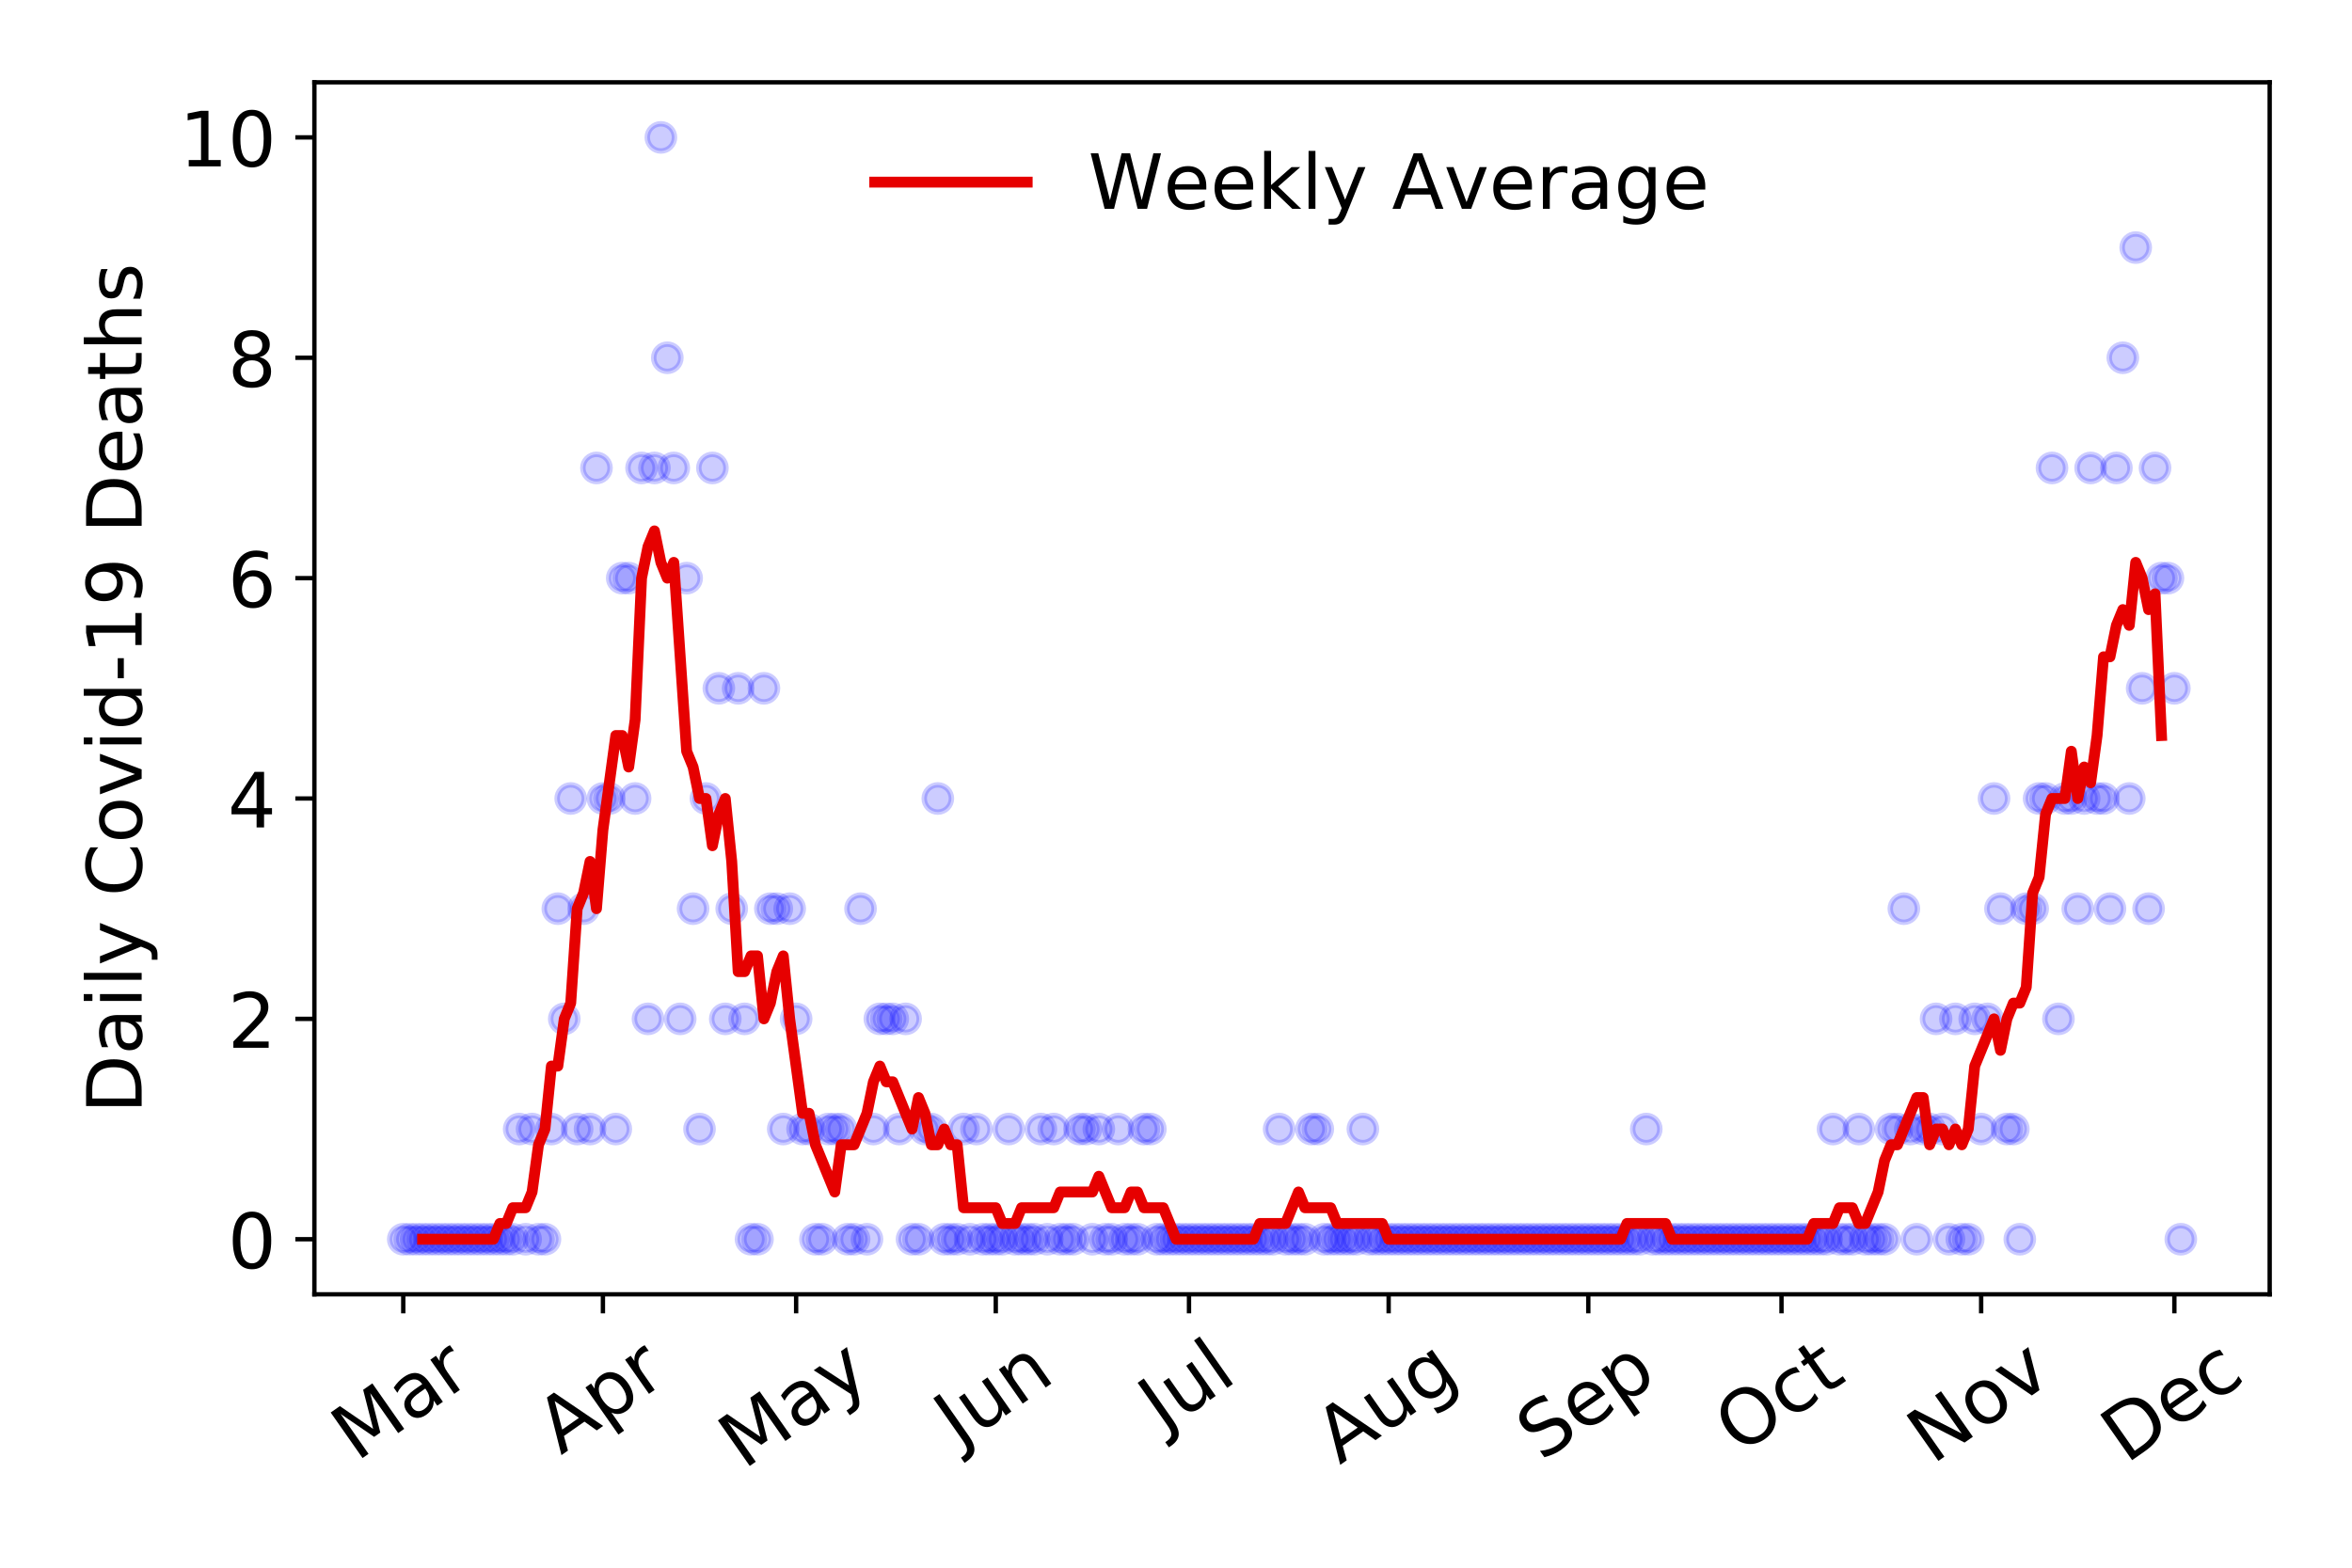 <?xml version="1.0" encoding="utf-8" standalone="no"?>
<!DOCTYPE svg PUBLIC "-//W3C//DTD SVG 1.1//EN"
  "http://www.w3.org/Graphics/SVG/1.1/DTD/svg11.dtd">
<!-- Created with matplotlib (https://matplotlib.org/) -->
<svg height="288pt" version="1.1" viewBox="0 0 432 288" width="432pt" xmlns="http://www.w3.org/2000/svg" xmlns:xlink="http://www.w3.org/1999/xlink">
 <defs>
  <style type="text/css">
*{stroke-linecap:butt;stroke-linejoin:round;}
  </style>
 </defs>
 <g id="figure_1">
  <g id="patch_1">
   <path d="M 0 288 
L 432 288 
L 432 0 
L 0 0 
z
" style="fill:#ffffff;"/>
  </g>
  <g id="axes_1">
   <g id="patch_2">
    <path d="M 57.745 237.778 
L 416.88 237.778 
L 416.88 15.12 
L 57.745 15.12 
z
" style="fill:#ffffff;"/>
   </g>
   <g id="matplotlib.axis_1">
    <g id="xtick_1">
     <g id="line2d_1">
      <defs>
       <path d="M 0 0 
L 0 3.5 
" id="m050639ee1f" style="stroke:#000000;stroke-width:0.8;"/>
      </defs>
      <g>
       <use style="stroke:#000000;stroke-width:0.8;" x="74.069" xlink:href="#m050639ee1f" y="237.778"/>
      </g>
     </g>
     <g id="text_1">
      <!-- Mar -->
      <defs>
       <path d="M 9.812 72.906 
L 24.516 72.906 
L 43.109 23.297 
L 61.812 72.906 
L 76.516 72.906 
L 76.516 0 
L 66.891 0 
L 66.891 64.016 
L 48.094 14.016 
L 38.188 14.016 
L 19.391 64.016 
L 19.391 0 
L 9.812 0 
z
" id="DejaVuSans-77"/>
       <path d="M 34.281 27.484 
Q 23.391 27.484 19.188 25 
Q 14.984 22.516 14.984 16.5 
Q 14.984 11.719 18.141 8.906 
Q 21.297 6.109 26.703 6.109 
Q 34.188 6.109 38.703 11.406 
Q 43.219 16.703 43.219 25.484 
L 43.219 27.484 
z
M 52.203 31.203 
L 52.203 0 
L 43.219 0 
L 43.219 8.297 
Q 40.141 3.328 35.547 0.953 
Q 30.953 -1.422 24.312 -1.422 
Q 15.922 -1.422 10.953 3.297 
Q 6 8.016 6 15.922 
Q 6 25.141 12.172 29.828 
Q 18.359 34.516 30.609 34.516 
L 43.219 34.516 
L 43.219 35.406 
Q 43.219 41.609 39.141 45 
Q 35.062 48.391 27.688 48.391 
Q 23 48.391 18.547 47.266 
Q 14.109 46.141 10.016 43.891 
L 10.016 52.203 
Q 14.938 54.109 19.578 55.047 
Q 24.219 56 28.609 56 
Q 40.484 56 46.344 49.844 
Q 52.203 43.703 52.203 31.203 
z
" id="DejaVuSans-97"/>
       <path d="M 41.109 46.297 
Q 39.594 47.172 37.812 47.578 
Q 36.031 48 33.891 48 
Q 26.266 48 22.188 43.047 
Q 18.109 38.094 18.109 28.812 
L 18.109 0 
L 9.078 0 
L 9.078 54.688 
L 18.109 54.688 
L 18.109 46.188 
Q 20.953 51.172 25.484 53.578 
Q 30.031 56 36.531 56 
Q 37.453 56 38.578 55.875 
Q 39.703 55.766 41.062 55.516 
z
" id="DejaVuSans-114"/>
      </defs>
      <g transform="translate(65.467 268.643)rotate(-35)scale(0.14 -0.14)">
       <use xlink:href="#DejaVuSans-77"/>
       <use x="86.279" xlink:href="#DejaVuSans-97"/>
       <use x="147.559" xlink:href="#DejaVuSans-114"/>
      </g>
     </g>
    </g>
    <g id="xtick_2">
     <g id="line2d_2">
      <g>
       <use style="stroke:#000000;stroke-width:0.8;" x="110.74" xlink:href="#m050639ee1f" y="237.778"/>
      </g>
     </g>
     <g id="text_2">
      <!-- Apr -->
      <defs>
       <path d="M 34.188 63.188 
L 20.797 26.906 
L 47.609 26.906 
z
M 28.609 72.906 
L 39.797 72.906 
L 67.578 0 
L 57.328 0 
L 50.688 18.703 
L 17.828 18.703 
L 11.188 0 
L 0.781 0 
z
" id="DejaVuSans-65"/>
       <path d="M 18.109 8.203 
L 18.109 -20.797 
L 9.078 -20.797 
L 9.078 54.688 
L 18.109 54.688 
L 18.109 46.391 
Q 20.953 51.266 25.266 53.625 
Q 29.594 56 35.594 56 
Q 45.562 56 51.781 48.094 
Q 58.016 40.188 58.016 27.297 
Q 58.016 14.406 51.781 6.484 
Q 45.562 -1.422 35.594 -1.422 
Q 29.594 -1.422 25.266 0.953 
Q 20.953 3.328 18.109 8.203 
z
M 48.688 27.297 
Q 48.688 37.203 44.609 42.844 
Q 40.531 48.484 33.406 48.484 
Q 26.266 48.484 22.188 42.844 
Q 18.109 37.203 18.109 27.297 
Q 18.109 17.391 22.188 11.75 
Q 26.266 6.109 33.406 6.109 
Q 40.531 6.109 44.609 11.75 
Q 48.688 17.391 48.688 27.297 
z
" id="DejaVuSans-112"/>
      </defs>
      <g transform="translate(103.036 267.384)rotate(-35)scale(0.14 -0.14)">
       <use xlink:href="#DejaVuSans-65"/>
       <use x="68.408" xlink:href="#DejaVuSans-112"/>
       <use x="131.885" xlink:href="#DejaVuSans-114"/>
      </g>
     </g>
    </g>
    <g id="xtick_3">
     <g id="line2d_3">
      <g>
       <use style="stroke:#000000;stroke-width:0.8;" x="146.228" xlink:href="#m050639ee1f" y="237.778"/>
      </g>
     </g>
     <g id="text_3">
      <!-- May -->
      <defs>
       <path d="M 32.172 -5.078 
Q 28.375 -14.844 24.75 -17.812 
Q 21.141 -20.797 15.094 -20.797 
L 7.906 -20.797 
L 7.906 -13.281 
L 13.188 -13.281 
Q 16.891 -13.281 18.938 -11.516 
Q 21 -9.766 23.484 -3.219 
L 25.094 0.875 
L 2.984 54.688 
L 12.5 54.688 
L 29.594 11.922 
L 46.688 54.688 
L 56.203 54.688 
z
" id="DejaVuSans-121"/>
      </defs>
      <g transform="translate(136.588 270.094)rotate(-35)scale(0.14 -0.14)">
       <use xlink:href="#DejaVuSans-77"/>
       <use x="86.279" xlink:href="#DejaVuSans-97"/>
       <use x="147.559" xlink:href="#DejaVuSans-121"/>
      </g>
     </g>
    </g>
    <g id="xtick_4">
     <g id="line2d_4">
      <g>
       <use style="stroke:#000000;stroke-width:0.8;" x="182.898" xlink:href="#m050639ee1f" y="237.778"/>
      </g>
     </g>
     <g id="text_4">
      <!-- Jun -->
      <defs>
       <path d="M 9.812 72.906 
L 19.672 72.906 
L 19.672 5.078 
Q 19.672 -8.109 14.672 -14.062 
Q 9.672 -20.016 -1.422 -20.016 
L -5.172 -20.016 
L -5.172 -11.719 
L -2.094 -11.719 
Q 4.438 -11.719 7.125 -8.047 
Q 9.812 -4.391 9.812 5.078 
z
" id="DejaVuSans-74"/>
       <path d="M 8.5 21.578 
L 8.5 54.688 
L 17.484 54.688 
L 17.484 21.922 
Q 17.484 14.156 20.5 10.266 
Q 23.531 6.391 29.594 6.391 
Q 36.859 6.391 41.078 11.031 
Q 45.312 15.672 45.312 23.688 
L 45.312 54.688 
L 54.297 54.688 
L 54.297 0 
L 45.312 0 
L 45.312 8.406 
Q 42.047 3.422 37.719 1 
Q 33.406 -1.422 27.688 -1.422 
Q 18.266 -1.422 13.375 4.438 
Q 8.5 10.297 8.5 21.578 
z
M 31.109 56 
z
" id="DejaVuSans-117"/>
       <path d="M 54.891 33.016 
L 54.891 0 
L 45.906 0 
L 45.906 32.719 
Q 45.906 40.484 42.875 44.328 
Q 39.844 48.188 33.797 48.188 
Q 26.516 48.188 22.312 43.547 
Q 18.109 38.922 18.109 30.906 
L 18.109 0 
L 9.078 0 
L 9.078 54.688 
L 18.109 54.688 
L 18.109 46.188 
Q 21.344 51.125 25.703 53.562 
Q 30.078 56 35.797 56 
Q 45.219 56 50.047 50.172 
Q 54.891 44.344 54.891 33.016 
z
" id="DejaVuSans-110"/>
      </defs>
      <g transform="translate(176.154 266.039)rotate(-35)scale(0.14 -0.14)">
       <use xlink:href="#DejaVuSans-74"/>
       <use x="29.492" xlink:href="#DejaVuSans-117"/>
       <use x="92.871" xlink:href="#DejaVuSans-110"/>
      </g>
     </g>
    </g>
    <g id="xtick_5">
     <g id="line2d_5">
      <g>
       <use style="stroke:#000000;stroke-width:0.8;" x="218.386" xlink:href="#m050639ee1f" y="237.778"/>
      </g>
     </g>
     <g id="text_5">
      <!-- Jul -->
      <defs>
       <path d="M 9.422 75.984 
L 18.406 75.984 
L 18.406 0 
L 9.422 0 
z
" id="DejaVuSans-108"/>
      </defs>
      <g transform="translate(213.683 263.181)rotate(-35)scale(0.14 -0.14)">
       <use xlink:href="#DejaVuSans-74"/>
       <use x="29.492" xlink:href="#DejaVuSans-117"/>
       <use x="92.871" xlink:href="#DejaVuSans-108"/>
      </g>
     </g>
    </g>
    <g id="xtick_6">
     <g id="line2d_6">
      <g>
       <use style="stroke:#000000;stroke-width:0.8;" x="255.056" xlink:href="#m050639ee1f" y="237.778"/>
      </g>
     </g>
     <g id="text_6">
      <!-- Aug -->
      <defs>
       <path d="M 45.406 27.984 
Q 45.406 37.75 41.375 43.109 
Q 37.359 48.484 30.078 48.484 
Q 22.859 48.484 18.828 43.109 
Q 14.797 37.75 14.797 27.984 
Q 14.797 18.266 18.828 12.891 
Q 22.859 7.516 30.078 7.516 
Q 37.359 7.516 41.375 12.891 
Q 45.406 18.266 45.406 27.984 
z
M 54.391 6.781 
Q 54.391 -7.172 48.188 -13.984 
Q 42 -20.797 29.203 -20.797 
Q 24.469 -20.797 20.266 -20.094 
Q 16.062 -19.391 12.109 -17.922 
L 12.109 -9.188 
Q 16.062 -11.328 19.922 -12.344 
Q 23.781 -13.375 27.781 -13.375 
Q 36.625 -13.375 41.016 -8.766 
Q 45.406 -4.156 45.406 5.172 
L 45.406 9.625 
Q 42.625 4.781 38.281 2.391 
Q 33.938 0 27.875 0 
Q 17.828 0 11.672 7.656 
Q 5.516 15.328 5.516 27.984 
Q 5.516 40.672 11.672 48.328 
Q 17.828 56 27.875 56 
Q 33.938 56 38.281 53.609 
Q 42.625 51.219 45.406 46.391 
L 45.406 54.688 
L 54.391 54.688 
z
" id="DejaVuSans-103"/>
      </defs>
      <g transform="translate(246.075 269.172)rotate(-35)scale(0.14 -0.14)">
       <use xlink:href="#DejaVuSans-65"/>
       <use x="68.408" xlink:href="#DejaVuSans-117"/>
       <use x="131.787" xlink:href="#DejaVuSans-103"/>
      </g>
     </g>
    </g>
    <g id="xtick_7">
     <g id="line2d_7">
      <g>
       <use style="stroke:#000000;stroke-width:0.8;" x="291.727" xlink:href="#m050639ee1f" y="237.778"/>
      </g>
     </g>
     <g id="text_7">
      <!-- Sep -->
      <defs>
       <path d="M 53.516 70.516 
L 53.516 60.891 
Q 47.906 63.578 42.922 64.891 
Q 37.938 66.219 33.297 66.219 
Q 25.25 66.219 20.875 63.094 
Q 16.5 59.969 16.5 54.203 
Q 16.5 49.359 19.406 46.891 
Q 22.312 44.438 30.422 42.922 
L 36.375 41.703 
Q 47.406 39.594 52.656 34.297 
Q 57.906 29 57.906 20.125 
Q 57.906 9.516 50.797 4.047 
Q 43.703 -1.422 29.984 -1.422 
Q 24.812 -1.422 18.969 -0.25 
Q 13.141 0.922 6.891 3.219 
L 6.891 13.375 
Q 12.891 10.016 18.656 8.297 
Q 24.422 6.594 29.984 6.594 
Q 38.422 6.594 43.016 9.906 
Q 47.609 13.234 47.609 19.391 
Q 47.609 24.75 44.312 27.781 
Q 41.016 30.812 33.5 32.328 
L 27.484 33.5 
Q 16.453 35.688 11.516 40.375 
Q 6.594 45.062 6.594 53.422 
Q 6.594 63.094 13.406 68.656 
Q 20.219 74.219 32.172 74.219 
Q 37.312 74.219 42.625 73.281 
Q 47.953 72.359 53.516 70.516 
z
" id="DejaVuSans-83"/>
       <path d="M 56.203 29.594 
L 56.203 25.203 
L 14.891 25.203 
Q 15.484 15.922 20.484 11.062 
Q 25.484 6.203 34.422 6.203 
Q 39.594 6.203 44.453 7.469 
Q 49.312 8.734 54.109 11.281 
L 54.109 2.781 
Q 49.266 0.734 44.188 -0.344 
Q 39.109 -1.422 33.891 -1.422 
Q 20.797 -1.422 13.156 6.188 
Q 5.516 13.812 5.516 26.812 
Q 5.516 40.234 12.766 48.109 
Q 20.016 56 32.328 56 
Q 43.359 56 49.781 48.891 
Q 56.203 41.797 56.203 29.594 
z
M 47.219 32.234 
Q 47.125 39.594 43.094 43.984 
Q 39.062 48.391 32.422 48.391 
Q 24.906 48.391 20.391 44.141 
Q 15.875 39.891 15.188 32.172 
z
" id="DejaVuSans-101"/>
      </defs>
      <g transform="translate(283.134 268.629)rotate(-35)scale(0.14 -0.14)">
       <use xlink:href="#DejaVuSans-83"/>
       <use x="63.477" xlink:href="#DejaVuSans-101"/>
       <use x="125" xlink:href="#DejaVuSans-112"/>
      </g>
     </g>
    </g>
    <g id="xtick_8">
     <g id="line2d_8">
      <g>
       <use style="stroke:#000000;stroke-width:0.8;" x="327.215" xlink:href="#m050639ee1f" y="237.778"/>
      </g>
     </g>
     <g id="text_8">
      <!-- Oct -->
      <defs>
       <path d="M 39.406 66.219 
Q 28.656 66.219 22.328 58.203 
Q 16.016 50.203 16.016 36.375 
Q 16.016 22.609 22.328 14.594 
Q 28.656 6.594 39.406 6.594 
Q 50.141 6.594 56.422 14.594 
Q 62.703 22.609 62.703 36.375 
Q 62.703 50.203 56.422 58.203 
Q 50.141 66.219 39.406 66.219 
z
M 39.406 74.219 
Q 54.734 74.219 63.906 63.938 
Q 73.094 53.656 73.094 36.375 
Q 73.094 19.141 63.906 8.859 
Q 54.734 -1.422 39.406 -1.422 
Q 24.031 -1.422 14.812 8.828 
Q 5.609 19.094 5.609 36.375 
Q 5.609 53.656 14.812 63.938 
Q 24.031 74.219 39.406 74.219 
z
" id="DejaVuSans-79"/>
       <path d="M 48.781 52.594 
L 48.781 44.188 
Q 44.969 46.297 41.141 47.344 
Q 37.312 48.391 33.406 48.391 
Q 24.656 48.391 19.812 42.844 
Q 14.984 37.312 14.984 27.297 
Q 14.984 17.281 19.812 11.734 
Q 24.656 6.203 33.406 6.203 
Q 37.312 6.203 41.141 7.25 
Q 44.969 8.297 48.781 10.406 
L 48.781 2.094 
Q 45.016 0.344 40.984 -0.531 
Q 36.969 -1.422 32.422 -1.422 
Q 20.062 -1.422 12.781 6.344 
Q 5.516 14.109 5.516 27.297 
Q 5.516 40.672 12.859 48.328 
Q 20.219 56 33.016 56 
Q 37.156 56 41.109 55.141 
Q 45.062 54.297 48.781 52.594 
z
" id="DejaVuSans-99"/>
       <path d="M 18.312 70.219 
L 18.312 54.688 
L 36.812 54.688 
L 36.812 47.703 
L 18.312 47.703 
L 18.312 18.016 
Q 18.312 11.328 20.141 9.422 
Q 21.969 7.516 27.594 7.516 
L 36.812 7.516 
L 36.812 0 
L 27.594 0 
Q 17.188 0 13.234 3.875 
Q 9.281 7.766 9.281 18.016 
L 9.281 47.703 
L 2.688 47.703 
L 2.688 54.688 
L 9.281 54.688 
L 9.281 70.219 
z
" id="DejaVuSans-116"/>
      </defs>
      <g transform="translate(319.516 267.377)rotate(-35)scale(0.14 -0.14)">
       <use xlink:href="#DejaVuSans-79"/>
       <use x="78.711" xlink:href="#DejaVuSans-99"/>
       <use x="133.691" xlink:href="#DejaVuSans-116"/>
      </g>
     </g>
    </g>
    <g id="xtick_9">
     <g id="line2d_9">
      <g>
       <use style="stroke:#000000;stroke-width:0.8;" x="363.885" xlink:href="#m050639ee1f" y="237.778"/>
      </g>
     </g>
     <g id="text_9">
      <!-- Nov -->
      <defs>
       <path d="M 9.812 72.906 
L 23.094 72.906 
L 55.422 11.922 
L 55.422 72.906 
L 64.984 72.906 
L 64.984 0 
L 51.703 0 
L 19.391 60.984 
L 19.391 0 
L 9.812 0 
z
" id="DejaVuSans-78"/>
       <path d="M 30.609 48.391 
Q 23.391 48.391 19.188 42.75 
Q 14.984 37.109 14.984 27.297 
Q 14.984 17.484 19.156 11.844 
Q 23.344 6.203 30.609 6.203 
Q 37.797 6.203 41.984 11.859 
Q 46.188 17.531 46.188 27.297 
Q 46.188 37.016 41.984 42.703 
Q 37.797 48.391 30.609 48.391 
z
M 30.609 56 
Q 42.328 56 49.016 48.375 
Q 55.719 40.766 55.719 27.297 
Q 55.719 13.875 49.016 6.219 
Q 42.328 -1.422 30.609 -1.422 
Q 18.844 -1.422 12.172 6.219 
Q 5.516 13.875 5.516 27.297 
Q 5.516 40.766 12.172 48.375 
Q 18.844 56 30.609 56 
z
" id="DejaVuSans-111"/>
       <path d="M 2.984 54.688 
L 12.5 54.688 
L 29.594 8.797 
L 46.688 54.688 
L 56.203 54.688 
L 35.688 0 
L 23.484 0 
z
" id="DejaVuSans-118"/>
      </defs>
      <g transform="translate(354.909 269.166)rotate(-35)scale(0.14 -0.14)">
       <use xlink:href="#DejaVuSans-78"/>
       <use x="74.805" xlink:href="#DejaVuSans-111"/>
       <use x="135.986" xlink:href="#DejaVuSans-118"/>
      </g>
     </g>
    </g>
    <g id="xtick_10">
     <g id="line2d_10">
      <g>
       <use style="stroke:#000000;stroke-width:0.8;" x="399.373" xlink:href="#m050639ee1f" y="237.778"/>
      </g>
     </g>
     <g id="text_10">
      <!-- Dec -->
      <defs>
       <path d="M 19.672 64.797 
L 19.672 8.109 
L 31.594 8.109 
Q 46.688 8.109 53.688 14.938 
Q 60.688 21.781 60.688 36.531 
Q 60.688 51.172 53.688 57.984 
Q 46.688 64.797 31.594 64.797 
z
M 9.812 72.906 
L 30.078 72.906 
Q 51.266 72.906 61.172 64.094 
Q 71.094 55.281 71.094 36.531 
Q 71.094 17.672 61.125 8.828 
Q 51.172 0 30.078 0 
L 9.812 0 
z
" id="DejaVuSans-68"/>
      </defs>
      <g transform="translate(390.492 269.032)rotate(-35)scale(0.14 -0.14)">
       <use xlink:href="#DejaVuSans-68"/>
       <use x="77.002" xlink:href="#DejaVuSans-101"/>
       <use x="138.525" xlink:href="#DejaVuSans-99"/>
      </g>
     </g>
    </g>
   </g>
   <g id="matplotlib.axis_2">
    <g id="ytick_1">
     <g id="line2d_11">
      <defs>
       <path d="M 0 0 
L -3.5 0 
" id="m8a360c4ee2" style="stroke:#000000;stroke-width:0.8;"/>
      </defs>
      <g>
       <use style="stroke:#000000;stroke-width:0.8;" x="57.745" xlink:href="#m8a360c4ee2" y="227.657"/>
      </g>
     </g>
     <g id="text_11">
      <!-- 0 -->
      <defs>
       <path d="M 31.781 66.406 
Q 24.172 66.406 20.328 58.906 
Q 16.5 51.422 16.5 36.375 
Q 16.5 21.391 20.328 13.891 
Q 24.172 6.391 31.781 6.391 
Q 39.453 6.391 43.281 13.891 
Q 47.125 21.391 47.125 36.375 
Q 47.125 51.422 43.281 58.906 
Q 39.453 66.406 31.781 66.406 
z
M 31.781 74.219 
Q 44.047 74.219 50.516 64.516 
Q 56.984 54.828 56.984 36.375 
Q 56.984 17.969 50.516 8.266 
Q 44.047 -1.422 31.781 -1.422 
Q 19.531 -1.422 13.062 8.266 
Q 6.594 17.969 6.594 36.375 
Q 6.594 54.828 13.062 64.516 
Q 19.531 74.219 31.781 74.219 
z
" id="DejaVuSans-48"/>
      </defs>
      <g transform="translate(41.837 232.976)scale(0.14 -0.14)">
       <use xlink:href="#DejaVuSans-48"/>
      </g>
     </g>
    </g>
    <g id="ytick_2">
     <g id="line2d_12">
      <g>
       <use style="stroke:#000000;stroke-width:0.8;" x="57.745" xlink:href="#m8a360c4ee2" y="187.174"/>
      </g>
     </g>
     <g id="text_12">
      <!-- 2 -->
      <defs>
       <path d="M 19.188 8.297 
L 53.609 8.297 
L 53.609 0 
L 7.328 0 
L 7.328 8.297 
Q 12.938 14.109 22.625 23.891 
Q 32.328 33.688 34.812 36.531 
Q 39.547 41.844 41.422 45.531 
Q 43.312 49.219 43.312 52.781 
Q 43.312 58.594 39.234 62.25 
Q 35.156 65.922 28.609 65.922 
Q 23.969 65.922 18.812 64.312 
Q 13.672 62.703 7.812 59.422 
L 7.812 69.391 
Q 13.766 71.781 18.938 73 
Q 24.125 74.219 28.422 74.219 
Q 39.75 74.219 46.484 68.547 
Q 53.219 62.891 53.219 53.422 
Q 53.219 48.922 51.531 44.891 
Q 49.859 40.875 45.406 35.406 
Q 44.188 33.984 37.641 27.219 
Q 31.109 20.453 19.188 8.297 
z
" id="DejaVuSans-50"/>
      </defs>
      <g transform="translate(41.837 192.493)scale(0.14 -0.14)">
       <use xlink:href="#DejaVuSans-50"/>
      </g>
     </g>
    </g>
    <g id="ytick_3">
     <g id="line2d_13">
      <g>
       <use style="stroke:#000000;stroke-width:0.8;" x="57.745" xlink:href="#m8a360c4ee2" y="146.691"/>
      </g>
     </g>
     <g id="text_13">
      <!-- 4 -->
      <defs>
       <path d="M 37.797 64.312 
L 12.891 25.391 
L 37.797 25.391 
z
M 35.203 72.906 
L 47.609 72.906 
L 47.609 25.391 
L 58.016 25.391 
L 58.016 17.188 
L 47.609 17.188 
L 47.609 0 
L 37.797 0 
L 37.797 17.188 
L 4.891 17.188 
L 4.891 26.703 
z
" id="DejaVuSans-52"/>
      </defs>
      <g transform="translate(41.837 152.01)scale(0.14 -0.14)">
       <use xlink:href="#DejaVuSans-52"/>
      </g>
     </g>
    </g>
    <g id="ytick_4">
     <g id="line2d_14">
      <g>
       <use style="stroke:#000000;stroke-width:0.8;" x="57.745" xlink:href="#m8a360c4ee2" y="106.207"/>
      </g>
     </g>
     <g id="text_14">
      <!-- 6 -->
      <defs>
       <path d="M 33.016 40.375 
Q 26.375 40.375 22.484 35.828 
Q 18.609 31.297 18.609 23.391 
Q 18.609 15.531 22.484 10.953 
Q 26.375 6.391 33.016 6.391 
Q 39.656 6.391 43.531 10.953 
Q 47.406 15.531 47.406 23.391 
Q 47.406 31.297 43.531 35.828 
Q 39.656 40.375 33.016 40.375 
z
M 52.594 71.297 
L 52.594 62.312 
Q 48.875 64.062 45.094 64.984 
Q 41.312 65.922 37.594 65.922 
Q 27.828 65.922 22.672 59.328 
Q 17.531 52.734 16.797 39.406 
Q 19.672 43.656 24.016 45.922 
Q 28.375 48.188 33.594 48.188 
Q 44.578 48.188 50.953 41.516 
Q 57.328 34.859 57.328 23.391 
Q 57.328 12.156 50.688 5.359 
Q 44.047 -1.422 33.016 -1.422 
Q 20.359 -1.422 13.672 8.266 
Q 6.984 17.969 6.984 36.375 
Q 6.984 53.656 15.188 63.938 
Q 23.391 74.219 37.203 74.219 
Q 40.922 74.219 44.703 73.484 
Q 48.484 72.75 52.594 71.297 
z
" id="DejaVuSans-54"/>
      </defs>
      <g transform="translate(41.837 111.526)scale(0.14 -0.14)">
       <use xlink:href="#DejaVuSans-54"/>
      </g>
     </g>
    </g>
    <g id="ytick_5">
     <g id="line2d_15">
      <g>
       <use style="stroke:#000000;stroke-width:0.8;" x="57.745" xlink:href="#m8a360c4ee2" y="65.724"/>
      </g>
     </g>
     <g id="text_15">
      <!-- 8 -->
      <defs>
       <path d="M 31.781 34.625 
Q 24.75 34.625 20.719 30.859 
Q 16.703 27.094 16.703 20.516 
Q 16.703 13.922 20.719 10.156 
Q 24.75 6.391 31.781 6.391 
Q 38.812 6.391 42.859 10.172 
Q 46.922 13.969 46.922 20.516 
Q 46.922 27.094 42.891 30.859 
Q 38.875 34.625 31.781 34.625 
z
M 21.922 38.812 
Q 15.578 40.375 12.031 44.719 
Q 8.5 49.078 8.5 55.328 
Q 8.5 64.062 14.719 69.141 
Q 20.953 74.219 31.781 74.219 
Q 42.672 74.219 48.875 69.141 
Q 55.078 64.062 55.078 55.328 
Q 55.078 49.078 51.531 44.719 
Q 48 40.375 41.703 38.812 
Q 48.828 37.156 52.797 32.312 
Q 56.781 27.484 56.781 20.516 
Q 56.781 9.906 50.312 4.234 
Q 43.844 -1.422 31.781 -1.422 
Q 19.734 -1.422 13.25 4.234 
Q 6.781 9.906 6.781 20.516 
Q 6.781 27.484 10.781 32.312 
Q 14.797 37.156 21.922 38.812 
z
M 18.312 54.391 
Q 18.312 48.734 21.844 45.562 
Q 25.391 42.391 31.781 42.391 
Q 38.141 42.391 41.719 45.562 
Q 45.312 48.734 45.312 54.391 
Q 45.312 60.062 41.719 63.234 
Q 38.141 66.406 31.781 66.406 
Q 25.391 66.406 21.844 63.234 
Q 18.312 60.062 18.312 54.391 
z
" id="DejaVuSans-56"/>
      </defs>
      <g transform="translate(41.837 71.043)scale(0.14 -0.14)">
       <use xlink:href="#DejaVuSans-56"/>
      </g>
     </g>
    </g>
    <g id="ytick_6">
     <g id="line2d_16">
      <g>
       <use style="stroke:#000000;stroke-width:0.8;" x="57.745" xlink:href="#m8a360c4ee2" y="25.241"/>
      </g>
     </g>
     <g id="text_16">
      <!-- 10 -->
      <defs>
       <path d="M 12.406 8.297 
L 28.516 8.297 
L 28.516 63.922 
L 10.984 60.406 
L 10.984 69.391 
L 28.422 72.906 
L 38.281 72.906 
L 38.281 8.297 
L 54.391 8.297 
L 54.391 0 
L 12.406 0 
z
" id="DejaVuSans-49"/>
      </defs>
      <g transform="translate(32.93 30.56)scale(0.14 -0.14)">
       <use xlink:href="#DejaVuSans-49"/>
       <use x="63.623" xlink:href="#DejaVuSans-48"/>
      </g>
     </g>
    </g>
    <g id="text_17">
     <!-- Daily Covid-19 Deaths -->
     <defs>
      <path d="M 9.422 54.688 
L 18.406 54.688 
L 18.406 0 
L 9.422 0 
z
M 9.422 75.984 
L 18.406 75.984 
L 18.406 64.594 
L 9.422 64.594 
z
" id="DejaVuSans-105"/>
      <path id="DejaVuSans-32"/>
      <path d="M 64.406 67.281 
L 64.406 56.891 
Q 59.422 61.531 53.781 63.812 
Q 48.141 66.109 41.797 66.109 
Q 29.297 66.109 22.656 58.469 
Q 16.016 50.828 16.016 36.375 
Q 16.016 21.969 22.656 14.328 
Q 29.297 6.688 41.797 6.688 
Q 48.141 6.688 53.781 8.984 
Q 59.422 11.281 64.406 15.922 
L 64.406 5.609 
Q 59.234 2.094 53.438 0.328 
Q 47.656 -1.422 41.219 -1.422 
Q 24.656 -1.422 15.125 8.703 
Q 5.609 18.844 5.609 36.375 
Q 5.609 53.953 15.125 64.078 
Q 24.656 74.219 41.219 74.219 
Q 47.75 74.219 53.531 72.484 
Q 59.328 70.75 64.406 67.281 
z
" id="DejaVuSans-67"/>
      <path d="M 45.406 46.391 
L 45.406 75.984 
L 54.391 75.984 
L 54.391 0 
L 45.406 0 
L 45.406 8.203 
Q 42.578 3.328 38.25 0.953 
Q 33.938 -1.422 27.875 -1.422 
Q 17.969 -1.422 11.734 6.484 
Q 5.516 14.406 5.516 27.297 
Q 5.516 40.188 11.734 48.094 
Q 17.969 56 27.875 56 
Q 33.938 56 38.25 53.625 
Q 42.578 51.266 45.406 46.391 
z
M 14.797 27.297 
Q 14.797 17.391 18.875 11.75 
Q 22.953 6.109 30.078 6.109 
Q 37.203 6.109 41.297 11.75 
Q 45.406 17.391 45.406 27.297 
Q 45.406 37.203 41.297 42.844 
Q 37.203 48.484 30.078 48.484 
Q 22.953 48.484 18.875 42.844 
Q 14.797 37.203 14.797 27.297 
z
" id="DejaVuSans-100"/>
      <path d="M 4.891 31.391 
L 31.203 31.391 
L 31.203 23.391 
L 4.891 23.391 
z
" id="DejaVuSans-45"/>
      <path d="M 10.984 1.516 
L 10.984 10.5 
Q 14.703 8.734 18.5 7.812 
Q 22.312 6.891 25.984 6.891 
Q 35.75 6.891 40.891 13.453 
Q 46.047 20.016 46.781 33.406 
Q 43.953 29.203 39.594 26.953 
Q 35.25 24.703 29.984 24.703 
Q 19.047 24.703 12.672 31.312 
Q 6.297 37.938 6.297 49.422 
Q 6.297 60.641 12.938 67.422 
Q 19.578 74.219 30.609 74.219 
Q 43.266 74.219 49.922 64.516 
Q 56.594 54.828 56.594 36.375 
Q 56.594 19.141 48.406 8.859 
Q 40.234 -1.422 26.422 -1.422 
Q 22.703 -1.422 18.891 -0.688 
Q 15.094 0.047 10.984 1.516 
z
M 30.609 32.422 
Q 37.25 32.422 41.125 36.953 
Q 45.016 41.5 45.016 49.422 
Q 45.016 57.281 41.125 61.844 
Q 37.25 66.406 30.609 66.406 
Q 23.969 66.406 20.094 61.844 
Q 16.219 57.281 16.219 49.422 
Q 16.219 41.5 20.094 36.953 
Q 23.969 32.422 30.609 32.422 
z
" id="DejaVuSans-57"/>
      <path d="M 54.891 33.016 
L 54.891 0 
L 45.906 0 
L 45.906 32.719 
Q 45.906 40.484 42.875 44.328 
Q 39.844 48.188 33.797 48.188 
Q 26.516 48.188 22.312 43.547 
Q 18.109 38.922 18.109 30.906 
L 18.109 0 
L 9.078 0 
L 9.078 75.984 
L 18.109 75.984 
L 18.109 46.188 
Q 21.344 51.125 25.703 53.562 
Q 30.078 56 35.797 56 
Q 45.219 56 50.047 50.172 
Q 54.891 44.344 54.891 33.016 
z
" id="DejaVuSans-104"/>
      <path d="M 44.281 53.078 
L 44.281 44.578 
Q 40.484 46.531 36.375 47.5 
Q 32.281 48.484 27.875 48.484 
Q 21.188 48.484 17.844 46.438 
Q 14.5 44.391 14.5 40.281 
Q 14.5 37.156 16.891 35.375 
Q 19.281 33.594 26.516 31.984 
L 29.594 31.297 
Q 39.156 29.25 43.188 25.516 
Q 47.219 21.781 47.219 15.094 
Q 47.219 7.469 41.188 3.016 
Q 35.156 -1.422 24.609 -1.422 
Q 20.219 -1.422 15.453 -0.562 
Q 10.688 0.297 5.422 2 
L 5.422 11.281 
Q 10.406 8.688 15.234 7.391 
Q 20.062 6.109 24.812 6.109 
Q 31.156 6.109 34.562 8.281 
Q 37.984 10.453 37.984 14.406 
Q 37.984 18.062 35.516 20.016 
Q 33.062 21.969 24.703 23.781 
L 21.578 24.516 
Q 13.234 26.266 9.516 29.906 
Q 5.812 33.547 5.812 39.891 
Q 5.812 47.609 11.281 51.797 
Q 16.75 56 26.812 56 
Q 31.781 56 36.172 55.266 
Q 40.578 54.547 44.281 53.078 
z
" id="DejaVuSans-115"/>
     </defs>
     <g transform="translate(26.018 204.56)rotate(-90)scale(0.14 -0.14)">
      <use xlink:href="#DejaVuSans-68"/>
      <use x="77.002" xlink:href="#DejaVuSans-97"/>
      <use x="138.281" xlink:href="#DejaVuSans-105"/>
      <use x="166.064" xlink:href="#DejaVuSans-108"/>
      <use x="193.848" xlink:href="#DejaVuSans-121"/>
      <use x="253.027" xlink:href="#DejaVuSans-32"/>
      <use x="284.814" xlink:href="#DejaVuSans-67"/>
      <use x="354.639" xlink:href="#DejaVuSans-111"/>
      <use x="415.82" xlink:href="#DejaVuSans-118"/>
      <use x="475" xlink:href="#DejaVuSans-105"/>
      <use x="502.783" xlink:href="#DejaVuSans-100"/>
      <use x="566.26" xlink:href="#DejaVuSans-45"/>
      <use x="602.344" xlink:href="#DejaVuSans-49"/>
      <use x="665.967" xlink:href="#DejaVuSans-57"/>
      <use x="729.59" xlink:href="#DejaVuSans-32"/>
      <use x="761.377" xlink:href="#DejaVuSans-68"/>
      <use x="838.379" xlink:href="#DejaVuSans-101"/>
      <use x="899.902" xlink:href="#DejaVuSans-97"/>
      <use x="961.182" xlink:href="#DejaVuSans-116"/>
      <use x="1000.391" xlink:href="#DejaVuSans-104"/>
      <use x="1063.77" xlink:href="#DejaVuSans-115"/>
     </g>
    </g>
   </g>
   <g id="line2d_17">
    <defs>
     <path d="M 0 2.5 
C 0.663 2.5 1.299 2.237 1.768 1.768 
C 2.237 1.299 2.5 0.663 2.5 0 
C 2.5 -0.663 2.237 -1.299 1.768 -1.768 
C 1.299 -2.237 0.663 -2.5 0 -2.5 
C -0.663 -2.5 -1.299 -2.237 -1.768 -1.768 
C -2.237 -1.299 -2.5 -0.663 -2.5 0 
C -2.5 0.663 -2.237 1.299 -1.768 1.768 
C -1.299 2.237 -0.663 2.5 0 2.5 
z
" id="m578cafad39" style="stroke:#0000ff;stroke-opacity:0.2;"/>
    </defs>
    <g clip-path="url(#p4c34d67314)">
     <use style="fill:#0000ff;fill-opacity:0.2;stroke:#0000ff;stroke-opacity:0.2;" x="74.069" xlink:href="#m578cafad39" y="227.657"/>
     <use style="fill:#0000ff;fill-opacity:0.2;stroke:#0000ff;stroke-opacity:0.2;" x="75.252" xlink:href="#m578cafad39" y="227.657"/>
     <use style="fill:#0000ff;fill-opacity:0.2;stroke:#0000ff;stroke-opacity:0.2;" x="76.435" xlink:href="#m578cafad39" y="227.657"/>
     <use style="fill:#0000ff;fill-opacity:0.2;stroke:#0000ff;stroke-opacity:0.2;" x="77.618" xlink:href="#m578cafad39" y="227.657"/>
     <use style="fill:#0000ff;fill-opacity:0.2;stroke:#0000ff;stroke-opacity:0.2;" x="78.801" xlink:href="#m578cafad39" y="227.657"/>
     <use style="fill:#0000ff;fill-opacity:0.2;stroke:#0000ff;stroke-opacity:0.2;" x="79.984" xlink:href="#m578cafad39" y="227.657"/>
     <use style="fill:#0000ff;fill-opacity:0.2;stroke:#0000ff;stroke-opacity:0.2;" x="81.167" xlink:href="#m578cafad39" y="227.657"/>
     <use style="fill:#0000ff;fill-opacity:0.2;stroke:#0000ff;stroke-opacity:0.2;" x="82.35" xlink:href="#m578cafad39" y="227.657"/>
     <use style="fill:#0000ff;fill-opacity:0.2;stroke:#0000ff;stroke-opacity:0.2;" x="83.533" xlink:href="#m578cafad39" y="227.657"/>
     <use style="fill:#0000ff;fill-opacity:0.2;stroke:#0000ff;stroke-opacity:0.2;" x="84.716" xlink:href="#m578cafad39" y="227.657"/>
     <use style="fill:#0000ff;fill-opacity:0.2;stroke:#0000ff;stroke-opacity:0.2;" x="85.899" xlink:href="#m578cafad39" y="227.657"/>
     <use style="fill:#0000ff;fill-opacity:0.2;stroke:#0000ff;stroke-opacity:0.2;" x="87.081" xlink:href="#m578cafad39" y="227.657"/>
     <use style="fill:#0000ff;fill-opacity:0.2;stroke:#0000ff;stroke-opacity:0.2;" x="88.264" xlink:href="#m578cafad39" y="227.657"/>
     <use style="fill:#0000ff;fill-opacity:0.2;stroke:#0000ff;stroke-opacity:0.2;" x="89.447" xlink:href="#m578cafad39" y="227.657"/>
     <use style="fill:#0000ff;fill-opacity:0.2;stroke:#0000ff;stroke-opacity:0.2;" x="90.63" xlink:href="#m578cafad39" y="227.657"/>
     <use style="fill:#0000ff;fill-opacity:0.2;stroke:#0000ff;stroke-opacity:0.2;" x="91.813" xlink:href="#m578cafad39" y="227.657"/>
     <use style="fill:#0000ff;fill-opacity:0.2;stroke:#0000ff;stroke-opacity:0.2;" x="92.996" xlink:href="#m578cafad39" y="227.657"/>
     <use style="fill:#0000ff;fill-opacity:0.2;stroke:#0000ff;stroke-opacity:0.2;" x="94.179" xlink:href="#m578cafad39" y="227.657"/>
     <use style="fill:#0000ff;fill-opacity:0.2;stroke:#0000ff;stroke-opacity:0.2;" x="95.362" xlink:href="#m578cafad39" y="207.416"/>
     <use style="fill:#0000ff;fill-opacity:0.2;stroke:#0000ff;stroke-opacity:0.2;" x="96.545" xlink:href="#m578cafad39" y="227.657"/>
     <use style="fill:#0000ff;fill-opacity:0.2;stroke:#0000ff;stroke-opacity:0.2;" x="97.728" xlink:href="#m578cafad39" y="207.416"/>
     <use style="fill:#0000ff;fill-opacity:0.2;stroke:#0000ff;stroke-opacity:0.2;" x="98.911" xlink:href="#m578cafad39" y="227.657"/>
     <use style="fill:#0000ff;fill-opacity:0.2;stroke:#0000ff;stroke-opacity:0.2;" x="100.094" xlink:href="#m578cafad39" y="227.657"/>
     <use style="fill:#0000ff;fill-opacity:0.2;stroke:#0000ff;stroke-opacity:0.2;" x="101.277" xlink:href="#m578cafad39" y="207.416"/>
     <use style="fill:#0000ff;fill-opacity:0.2;stroke:#0000ff;stroke-opacity:0.2;" x="102.459" xlink:href="#m578cafad39" y="166.932"/>
     <use style="fill:#0000ff;fill-opacity:0.2;stroke:#0000ff;stroke-opacity:0.2;" x="103.642" xlink:href="#m578cafad39" y="187.174"/>
     <use style="fill:#0000ff;fill-opacity:0.2;stroke:#0000ff;stroke-opacity:0.2;" x="104.825" xlink:href="#m578cafad39" y="146.691"/>
     <use style="fill:#0000ff;fill-opacity:0.2;stroke:#0000ff;stroke-opacity:0.2;" x="106.008" xlink:href="#m578cafad39" y="207.416"/>
     <use style="fill:#0000ff;fill-opacity:0.2;stroke:#0000ff;stroke-opacity:0.2;" x="107.191" xlink:href="#m578cafad39" y="166.932"/>
     <use style="fill:#0000ff;fill-opacity:0.2;stroke:#0000ff;stroke-opacity:0.2;" x="108.374" xlink:href="#m578cafad39" y="207.416"/>
     <use style="fill:#0000ff;fill-opacity:0.2;stroke:#0000ff;stroke-opacity:0.2;" x="109.557" xlink:href="#m578cafad39" y="85.966"/>
     <use style="fill:#0000ff;fill-opacity:0.2;stroke:#0000ff;stroke-opacity:0.2;" x="110.74" xlink:href="#m578cafad39" y="146.691"/>
     <use style="fill:#0000ff;fill-opacity:0.2;stroke:#0000ff;stroke-opacity:0.2;" x="111.923" xlink:href="#m578cafad39" y="146.691"/>
     <use style="fill:#0000ff;fill-opacity:0.2;stroke:#0000ff;stroke-opacity:0.2;" x="113.106" xlink:href="#m578cafad39" y="207.416"/>
     <use style="fill:#0000ff;fill-opacity:0.2;stroke:#0000ff;stroke-opacity:0.2;" x="114.289" xlink:href="#m578cafad39" y="106.207"/>
     <use style="fill:#0000ff;fill-opacity:0.2;stroke:#0000ff;stroke-opacity:0.2;" x="115.472" xlink:href="#m578cafad39" y="106.207"/>
     <use style="fill:#0000ff;fill-opacity:0.2;stroke:#0000ff;stroke-opacity:0.2;" x="116.654" xlink:href="#m578cafad39" y="146.691"/>
     <use style="fill:#0000ff;fill-opacity:0.2;stroke:#0000ff;stroke-opacity:0.2;" x="117.837" xlink:href="#m578cafad39" y="85.966"/>
     <use style="fill:#0000ff;fill-opacity:0.2;stroke:#0000ff;stroke-opacity:0.2;" x="119.02" xlink:href="#m578cafad39" y="187.174"/>
     <use style="fill:#0000ff;fill-opacity:0.2;stroke:#0000ff;stroke-opacity:0.2;" x="120.203" xlink:href="#m578cafad39" y="85.966"/>
     <use style="fill:#0000ff;fill-opacity:0.2;stroke:#0000ff;stroke-opacity:0.2;" x="121.386" xlink:href="#m578cafad39" y="25.241"/>
     <use style="fill:#0000ff;fill-opacity:0.2;stroke:#0000ff;stroke-opacity:0.2;" x="122.569" xlink:href="#m578cafad39" y="65.724"/>
     <use style="fill:#0000ff;fill-opacity:0.2;stroke:#0000ff;stroke-opacity:0.2;" x="123.752" xlink:href="#m578cafad39" y="85.966"/>
     <use style="fill:#0000ff;fill-opacity:0.2;stroke:#0000ff;stroke-opacity:0.2;" x="124.935" xlink:href="#m578cafad39" y="187.174"/>
     <use style="fill:#0000ff;fill-opacity:0.2;stroke:#0000ff;stroke-opacity:0.2;" x="126.118" xlink:href="#m578cafad39" y="106.207"/>
     <use style="fill:#0000ff;fill-opacity:0.2;stroke:#0000ff;stroke-opacity:0.2;" x="127.301" xlink:href="#m578cafad39" y="166.932"/>
     <use style="fill:#0000ff;fill-opacity:0.2;stroke:#0000ff;stroke-opacity:0.2;" x="128.484" xlink:href="#m578cafad39" y="207.416"/>
     <use style="fill:#0000ff;fill-opacity:0.2;stroke:#0000ff;stroke-opacity:0.2;" x="129.667" xlink:href="#m578cafad39" y="146.691"/>
     <use style="fill:#0000ff;fill-opacity:0.2;stroke:#0000ff;stroke-opacity:0.2;" x="130.85" xlink:href="#m578cafad39" y="85.966"/>
     <use style="fill:#0000ff;fill-opacity:0.2;stroke:#0000ff;stroke-opacity:0.2;" x="132.032" xlink:href="#m578cafad39" y="126.449"/>
     <use style="fill:#0000ff;fill-opacity:0.2;stroke:#0000ff;stroke-opacity:0.2;" x="133.215" xlink:href="#m578cafad39" y="187.174"/>
     <use style="fill:#0000ff;fill-opacity:0.2;stroke:#0000ff;stroke-opacity:0.2;" x="134.398" xlink:href="#m578cafad39" y="166.932"/>
     <use style="fill:#0000ff;fill-opacity:0.2;stroke:#0000ff;stroke-opacity:0.2;" x="135.581" xlink:href="#m578cafad39" y="126.449"/>
     <use style="fill:#0000ff;fill-opacity:0.2;stroke:#0000ff;stroke-opacity:0.2;" x="136.764" xlink:href="#m578cafad39" y="187.174"/>
     <use style="fill:#0000ff;fill-opacity:0.2;stroke:#0000ff;stroke-opacity:0.2;" x="137.947" xlink:href="#m578cafad39" y="227.657"/>
     <use style="fill:#0000ff;fill-opacity:0.2;stroke:#0000ff;stroke-opacity:0.2;" x="139.13" xlink:href="#m578cafad39" y="227.657"/>
     <use style="fill:#0000ff;fill-opacity:0.2;stroke:#0000ff;stroke-opacity:0.2;" x="140.313" xlink:href="#m578cafad39" y="126.449"/>
     <use style="fill:#0000ff;fill-opacity:0.2;stroke:#0000ff;stroke-opacity:0.2;" x="141.496" xlink:href="#m578cafad39" y="166.932"/>
     <use style="fill:#0000ff;fill-opacity:0.2;stroke:#0000ff;stroke-opacity:0.2;" x="142.679" xlink:href="#m578cafad39" y="166.932"/>
     <use style="fill:#0000ff;fill-opacity:0.2;stroke:#0000ff;stroke-opacity:0.2;" x="143.862" xlink:href="#m578cafad39" y="207.416"/>
     <use style="fill:#0000ff;fill-opacity:0.2;stroke:#0000ff;stroke-opacity:0.2;" x="145.045" xlink:href="#m578cafad39" y="166.932"/>
     <use style="fill:#0000ff;fill-opacity:0.2;stroke:#0000ff;stroke-opacity:0.2;" x="146.228" xlink:href="#m578cafad39" y="187.174"/>
     <use style="fill:#0000ff;fill-opacity:0.2;stroke:#0000ff;stroke-opacity:0.2;" x="147.41" xlink:href="#m578cafad39" y="207.416"/>
     <use style="fill:#0000ff;fill-opacity:0.2;stroke:#0000ff;stroke-opacity:0.2;" x="148.593" xlink:href="#m578cafad39" y="207.416"/>
     <use style="fill:#0000ff;fill-opacity:0.2;stroke:#0000ff;stroke-opacity:0.2;" x="149.776" xlink:href="#m578cafad39" y="227.657"/>
     <use style="fill:#0000ff;fill-opacity:0.2;stroke:#0000ff;stroke-opacity:0.2;" x="150.959" xlink:href="#m578cafad39" y="227.657"/>
     <use style="fill:#0000ff;fill-opacity:0.2;stroke:#0000ff;stroke-opacity:0.2;" x="152.142" xlink:href="#m578cafad39" y="207.416"/>
     <use style="fill:#0000ff;fill-opacity:0.2;stroke:#0000ff;stroke-opacity:0.2;" x="153.325" xlink:href="#m578cafad39" y="207.416"/>
     <use style="fill:#0000ff;fill-opacity:0.2;stroke:#0000ff;stroke-opacity:0.2;" x="154.508" xlink:href="#m578cafad39" y="207.416"/>
     <use style="fill:#0000ff;fill-opacity:0.2;stroke:#0000ff;stroke-opacity:0.2;" x="155.691" xlink:href="#m578cafad39" y="227.657"/>
     <use style="fill:#0000ff;fill-opacity:0.2;stroke:#0000ff;stroke-opacity:0.2;" x="156.874" xlink:href="#m578cafad39" y="227.657"/>
     <use style="fill:#0000ff;fill-opacity:0.2;stroke:#0000ff;stroke-opacity:0.2;" x="158.057" xlink:href="#m578cafad39" y="166.932"/>
     <use style="fill:#0000ff;fill-opacity:0.2;stroke:#0000ff;stroke-opacity:0.2;" x="159.24" xlink:href="#m578cafad39" y="227.657"/>
     <use style="fill:#0000ff;fill-opacity:0.2;stroke:#0000ff;stroke-opacity:0.2;" x="160.423" xlink:href="#m578cafad39" y="207.416"/>
     <use style="fill:#0000ff;fill-opacity:0.2;stroke:#0000ff;stroke-opacity:0.2;" x="161.606" xlink:href="#m578cafad39" y="187.174"/>
     <use style="fill:#0000ff;fill-opacity:0.2;stroke:#0000ff;stroke-opacity:0.2;" x="162.788" xlink:href="#m578cafad39" y="187.174"/>
     <use style="fill:#0000ff;fill-opacity:0.2;stroke:#0000ff;stroke-opacity:0.2;" x="163.971" xlink:href="#m578cafad39" y="187.174"/>
     <use style="fill:#0000ff;fill-opacity:0.2;stroke:#0000ff;stroke-opacity:0.2;" x="165.154" xlink:href="#m578cafad39" y="207.416"/>
     <use style="fill:#0000ff;fill-opacity:0.2;stroke:#0000ff;stroke-opacity:0.2;" x="166.337" xlink:href="#m578cafad39" y="187.174"/>
     <use style="fill:#0000ff;fill-opacity:0.2;stroke:#0000ff;stroke-opacity:0.2;" x="167.52" xlink:href="#m578cafad39" y="227.657"/>
     <use style="fill:#0000ff;fill-opacity:0.2;stroke:#0000ff;stroke-opacity:0.2;" x="168.703" xlink:href="#m578cafad39" y="227.657"/>
     <use style="fill:#0000ff;fill-opacity:0.2;stroke:#0000ff;stroke-opacity:0.2;" x="169.886" xlink:href="#m578cafad39" y="207.416"/>
     <use style="fill:#0000ff;fill-opacity:0.2;stroke:#0000ff;stroke-opacity:0.2;" x="171.069" xlink:href="#m578cafad39" y="207.416"/>
     <use style="fill:#0000ff;fill-opacity:0.2;stroke:#0000ff;stroke-opacity:0.2;" x="172.252" xlink:href="#m578cafad39" y="146.691"/>
     <use style="fill:#0000ff;fill-opacity:0.2;stroke:#0000ff;stroke-opacity:0.2;" x="173.435" xlink:href="#m578cafad39" y="227.657"/>
     <use style="fill:#0000ff;fill-opacity:0.2;stroke:#0000ff;stroke-opacity:0.2;" x="174.618" xlink:href="#m578cafad39" y="227.657"/>
     <use style="fill:#0000ff;fill-opacity:0.2;stroke:#0000ff;stroke-opacity:0.2;" x="175.801" xlink:href="#m578cafad39" y="227.657"/>
     <use style="fill:#0000ff;fill-opacity:0.2;stroke:#0000ff;stroke-opacity:0.2;" x="176.983" xlink:href="#m578cafad39" y="207.416"/>
     <use style="fill:#0000ff;fill-opacity:0.2;stroke:#0000ff;stroke-opacity:0.2;" x="178.166" xlink:href="#m578cafad39" y="227.657"/>
     <use style="fill:#0000ff;fill-opacity:0.2;stroke:#0000ff;stroke-opacity:0.2;" x="179.349" xlink:href="#m578cafad39" y="207.416"/>
     <use style="fill:#0000ff;fill-opacity:0.2;stroke:#0000ff;stroke-opacity:0.2;" x="180.532" xlink:href="#m578cafad39" y="227.657"/>
     <use style="fill:#0000ff;fill-opacity:0.2;stroke:#0000ff;stroke-opacity:0.2;" x="181.715" xlink:href="#m578cafad39" y="227.657"/>
     <use style="fill:#0000ff;fill-opacity:0.2;stroke:#0000ff;stroke-opacity:0.2;" x="182.898" xlink:href="#m578cafad39" y="227.657"/>
     <use style="fill:#0000ff;fill-opacity:0.2;stroke:#0000ff;stroke-opacity:0.2;" x="184.081" xlink:href="#m578cafad39" y="227.657"/>
     <use style="fill:#0000ff;fill-opacity:0.2;stroke:#0000ff;stroke-opacity:0.2;" x="185.264" xlink:href="#m578cafad39" y="207.416"/>
     <use style="fill:#0000ff;fill-opacity:0.2;stroke:#0000ff;stroke-opacity:0.2;" x="186.447" xlink:href="#m578cafad39" y="227.657"/>
     <use style="fill:#0000ff;fill-opacity:0.2;stroke:#0000ff;stroke-opacity:0.2;" x="187.63" xlink:href="#m578cafad39" y="227.657"/>
     <use style="fill:#0000ff;fill-opacity:0.2;stroke:#0000ff;stroke-opacity:0.2;" x="188.813" xlink:href="#m578cafad39" y="227.657"/>
     <use style="fill:#0000ff;fill-opacity:0.2;stroke:#0000ff;stroke-opacity:0.2;" x="189.996" xlink:href="#m578cafad39" y="227.657"/>
     <use style="fill:#0000ff;fill-opacity:0.2;stroke:#0000ff;stroke-opacity:0.2;" x="191.179" xlink:href="#m578cafad39" y="207.416"/>
     <use style="fill:#0000ff;fill-opacity:0.2;stroke:#0000ff;stroke-opacity:0.2;" x="192.361" xlink:href="#m578cafad39" y="227.657"/>
     <use style="fill:#0000ff;fill-opacity:0.2;stroke:#0000ff;stroke-opacity:0.2;" x="193.544" xlink:href="#m578cafad39" y="207.416"/>
     <use style="fill:#0000ff;fill-opacity:0.2;stroke:#0000ff;stroke-opacity:0.2;" x="194.727" xlink:href="#m578cafad39" y="227.657"/>
     <use style="fill:#0000ff;fill-opacity:0.2;stroke:#0000ff;stroke-opacity:0.2;" x="195.91" xlink:href="#m578cafad39" y="227.657"/>
     <use style="fill:#0000ff;fill-opacity:0.2;stroke:#0000ff;stroke-opacity:0.2;" x="197.093" xlink:href="#m578cafad39" y="227.657"/>
     <use style="fill:#0000ff;fill-opacity:0.2;stroke:#0000ff;stroke-opacity:0.2;" x="198.276" xlink:href="#m578cafad39" y="207.416"/>
     <use style="fill:#0000ff;fill-opacity:0.2;stroke:#0000ff;stroke-opacity:0.2;" x="199.459" xlink:href="#m578cafad39" y="207.416"/>
     <use style="fill:#0000ff;fill-opacity:0.2;stroke:#0000ff;stroke-opacity:0.2;" x="200.642" xlink:href="#m578cafad39" y="227.657"/>
     <use style="fill:#0000ff;fill-opacity:0.2;stroke:#0000ff;stroke-opacity:0.2;" x="201.825" xlink:href="#m578cafad39" y="207.416"/>
     <use style="fill:#0000ff;fill-opacity:0.2;stroke:#0000ff;stroke-opacity:0.2;" x="203.008" xlink:href="#m578cafad39" y="227.657"/>
     <use style="fill:#0000ff;fill-opacity:0.2;stroke:#0000ff;stroke-opacity:0.2;" x="204.191" xlink:href="#m578cafad39" y="227.657"/>
     <use style="fill:#0000ff;fill-opacity:0.2;stroke:#0000ff;stroke-opacity:0.2;" x="205.374" xlink:href="#m578cafad39" y="207.416"/>
     <use style="fill:#0000ff;fill-opacity:0.2;stroke:#0000ff;stroke-opacity:0.2;" x="206.557" xlink:href="#m578cafad39" y="227.657"/>
     <use style="fill:#0000ff;fill-opacity:0.2;stroke:#0000ff;stroke-opacity:0.2;" x="207.739" xlink:href="#m578cafad39" y="227.657"/>
     <use style="fill:#0000ff;fill-opacity:0.2;stroke:#0000ff;stroke-opacity:0.2;" x="208.922" xlink:href="#m578cafad39" y="227.657"/>
     <use style="fill:#0000ff;fill-opacity:0.2;stroke:#0000ff;stroke-opacity:0.2;" x="210.105" xlink:href="#m578cafad39" y="207.416"/>
     <use style="fill:#0000ff;fill-opacity:0.2;stroke:#0000ff;stroke-opacity:0.2;" x="211.288" xlink:href="#m578cafad39" y="207.416"/>
     <use style="fill:#0000ff;fill-opacity:0.2;stroke:#0000ff;stroke-opacity:0.2;" x="212.471" xlink:href="#m578cafad39" y="227.657"/>
     <use style="fill:#0000ff;fill-opacity:0.2;stroke:#0000ff;stroke-opacity:0.2;" x="213.654" xlink:href="#m578cafad39" y="227.657"/>
     <use style="fill:#0000ff;fill-opacity:0.2;stroke:#0000ff;stroke-opacity:0.2;" x="214.837" xlink:href="#m578cafad39" y="227.657"/>
     <use style="fill:#0000ff;fill-opacity:0.2;stroke:#0000ff;stroke-opacity:0.2;" x="216.02" xlink:href="#m578cafad39" y="227.657"/>
     <use style="fill:#0000ff;fill-opacity:0.2;stroke:#0000ff;stroke-opacity:0.2;" x="217.203" xlink:href="#m578cafad39" y="227.657"/>
     <use style="fill:#0000ff;fill-opacity:0.2;stroke:#0000ff;stroke-opacity:0.2;" x="218.386" xlink:href="#m578cafad39" y="227.657"/>
     <use style="fill:#0000ff;fill-opacity:0.2;stroke:#0000ff;stroke-opacity:0.2;" x="219.569" xlink:href="#m578cafad39" y="227.657"/>
     <use style="fill:#0000ff;fill-opacity:0.2;stroke:#0000ff;stroke-opacity:0.2;" x="220.752" xlink:href="#m578cafad39" y="227.657"/>
     <use style="fill:#0000ff;fill-opacity:0.2;stroke:#0000ff;stroke-opacity:0.2;" x="221.935" xlink:href="#m578cafad39" y="227.657"/>
     <use style="fill:#0000ff;fill-opacity:0.2;stroke:#0000ff;stroke-opacity:0.2;" x="223.117" xlink:href="#m578cafad39" y="227.657"/>
     <use style="fill:#0000ff;fill-opacity:0.2;stroke:#0000ff;stroke-opacity:0.2;" x="224.3" xlink:href="#m578cafad39" y="227.657"/>
     <use style="fill:#0000ff;fill-opacity:0.2;stroke:#0000ff;stroke-opacity:0.2;" x="225.483" xlink:href="#m578cafad39" y="227.657"/>
     <use style="fill:#0000ff;fill-opacity:0.2;stroke:#0000ff;stroke-opacity:0.2;" x="226.666" xlink:href="#m578cafad39" y="227.657"/>
     <use style="fill:#0000ff;fill-opacity:0.2;stroke:#0000ff;stroke-opacity:0.2;" x="227.849" xlink:href="#m578cafad39" y="227.657"/>
     <use style="fill:#0000ff;fill-opacity:0.2;stroke:#0000ff;stroke-opacity:0.2;" x="229.032" xlink:href="#m578cafad39" y="227.657"/>
     <use style="fill:#0000ff;fill-opacity:0.2;stroke:#0000ff;stroke-opacity:0.2;" x="230.215" xlink:href="#m578cafad39" y="227.657"/>
     <use style="fill:#0000ff;fill-opacity:0.2;stroke:#0000ff;stroke-opacity:0.2;" x="231.398" xlink:href="#m578cafad39" y="227.657"/>
     <use style="fill:#0000ff;fill-opacity:0.2;stroke:#0000ff;stroke-opacity:0.2;" x="232.581" xlink:href="#m578cafad39" y="227.657"/>
     <use style="fill:#0000ff;fill-opacity:0.2;stroke:#0000ff;stroke-opacity:0.2;" x="233.764" xlink:href="#m578cafad39" y="227.657"/>
     <use style="fill:#0000ff;fill-opacity:0.2;stroke:#0000ff;stroke-opacity:0.2;" x="234.947" xlink:href="#m578cafad39" y="207.416"/>
     <use style="fill:#0000ff;fill-opacity:0.2;stroke:#0000ff;stroke-opacity:0.2;" x="236.13" xlink:href="#m578cafad39" y="227.657"/>
     <use style="fill:#0000ff;fill-opacity:0.2;stroke:#0000ff;stroke-opacity:0.2;" x="237.312" xlink:href="#m578cafad39" y="227.657"/>
     <use style="fill:#0000ff;fill-opacity:0.2;stroke:#0000ff;stroke-opacity:0.2;" x="238.495" xlink:href="#m578cafad39" y="227.657"/>
     <use style="fill:#0000ff;fill-opacity:0.2;stroke:#0000ff;stroke-opacity:0.2;" x="239.678" xlink:href="#m578cafad39" y="227.657"/>
     <use style="fill:#0000ff;fill-opacity:0.2;stroke:#0000ff;stroke-opacity:0.2;" x="240.861" xlink:href="#m578cafad39" y="207.416"/>
     <use style="fill:#0000ff;fill-opacity:0.2;stroke:#0000ff;stroke-opacity:0.2;" x="242.044" xlink:href="#m578cafad39" y="207.416"/>
     <use style="fill:#0000ff;fill-opacity:0.2;stroke:#0000ff;stroke-opacity:0.2;" x="243.227" xlink:href="#m578cafad39" y="227.657"/>
     <use style="fill:#0000ff;fill-opacity:0.2;stroke:#0000ff;stroke-opacity:0.2;" x="244.41" xlink:href="#m578cafad39" y="227.657"/>
     <use style="fill:#0000ff;fill-opacity:0.2;stroke:#0000ff;stroke-opacity:0.2;" x="245.593" xlink:href="#m578cafad39" y="227.657"/>
     <use style="fill:#0000ff;fill-opacity:0.2;stroke:#0000ff;stroke-opacity:0.2;" x="246.776" xlink:href="#m578cafad39" y="227.657"/>
     <use style="fill:#0000ff;fill-opacity:0.2;stroke:#0000ff;stroke-opacity:0.2;" x="247.959" xlink:href="#m578cafad39" y="227.657"/>
     <use style="fill:#0000ff;fill-opacity:0.2;stroke:#0000ff;stroke-opacity:0.2;" x="249.142" xlink:href="#m578cafad39" y="227.657"/>
     <use style="fill:#0000ff;fill-opacity:0.2;stroke:#0000ff;stroke-opacity:0.2;" x="250.325" xlink:href="#m578cafad39" y="207.416"/>
     <use style="fill:#0000ff;fill-opacity:0.2;stroke:#0000ff;stroke-opacity:0.2;" x="251.508" xlink:href="#m578cafad39" y="227.657"/>
     <use style="fill:#0000ff;fill-opacity:0.2;stroke:#0000ff;stroke-opacity:0.2;" x="252.69" xlink:href="#m578cafad39" y="227.657"/>
     <use style="fill:#0000ff;fill-opacity:0.2;stroke:#0000ff;stroke-opacity:0.2;" x="253.873" xlink:href="#m578cafad39" y="227.657"/>
     <use style="fill:#0000ff;fill-opacity:0.2;stroke:#0000ff;stroke-opacity:0.2;" x="255.056" xlink:href="#m578cafad39" y="227.657"/>
     <use style="fill:#0000ff;fill-opacity:0.2;stroke:#0000ff;stroke-opacity:0.2;" x="256.239" xlink:href="#m578cafad39" y="227.657"/>
     <use style="fill:#0000ff;fill-opacity:0.2;stroke:#0000ff;stroke-opacity:0.2;" x="257.422" xlink:href="#m578cafad39" y="227.657"/>
     <use style="fill:#0000ff;fill-opacity:0.2;stroke:#0000ff;stroke-opacity:0.2;" x="258.605" xlink:href="#m578cafad39" y="227.657"/>
     <use style="fill:#0000ff;fill-opacity:0.2;stroke:#0000ff;stroke-opacity:0.2;" x="259.788" xlink:href="#m578cafad39" y="227.657"/>
     <use style="fill:#0000ff;fill-opacity:0.2;stroke:#0000ff;stroke-opacity:0.2;" x="260.971" xlink:href="#m578cafad39" y="227.657"/>
     <use style="fill:#0000ff;fill-opacity:0.2;stroke:#0000ff;stroke-opacity:0.2;" x="262.154" xlink:href="#m578cafad39" y="227.657"/>
     <use style="fill:#0000ff;fill-opacity:0.2;stroke:#0000ff;stroke-opacity:0.2;" x="263.337" xlink:href="#m578cafad39" y="227.657"/>
     <use style="fill:#0000ff;fill-opacity:0.2;stroke:#0000ff;stroke-opacity:0.2;" x="264.52" xlink:href="#m578cafad39" y="227.657"/>
     <use style="fill:#0000ff;fill-opacity:0.2;stroke:#0000ff;stroke-opacity:0.2;" x="265.703" xlink:href="#m578cafad39" y="227.657"/>
     <use style="fill:#0000ff;fill-opacity:0.2;stroke:#0000ff;stroke-opacity:0.2;" x="266.886" xlink:href="#m578cafad39" y="227.657"/>
     <use style="fill:#0000ff;fill-opacity:0.2;stroke:#0000ff;stroke-opacity:0.2;" x="268.068" xlink:href="#m578cafad39" y="227.657"/>
     <use style="fill:#0000ff;fill-opacity:0.2;stroke:#0000ff;stroke-opacity:0.2;" x="269.251" xlink:href="#m578cafad39" y="227.657"/>
     <use style="fill:#0000ff;fill-opacity:0.2;stroke:#0000ff;stroke-opacity:0.2;" x="270.434" xlink:href="#m578cafad39" y="227.657"/>
     <use style="fill:#0000ff;fill-opacity:0.2;stroke:#0000ff;stroke-opacity:0.2;" x="271.617" xlink:href="#m578cafad39" y="227.657"/>
     <use style="fill:#0000ff;fill-opacity:0.2;stroke:#0000ff;stroke-opacity:0.2;" x="272.8" xlink:href="#m578cafad39" y="227.657"/>
     <use style="fill:#0000ff;fill-opacity:0.2;stroke:#0000ff;stroke-opacity:0.2;" x="273.983" xlink:href="#m578cafad39" y="227.657"/>
     <use style="fill:#0000ff;fill-opacity:0.2;stroke:#0000ff;stroke-opacity:0.2;" x="275.166" xlink:href="#m578cafad39" y="227.657"/>
     <use style="fill:#0000ff;fill-opacity:0.2;stroke:#0000ff;stroke-opacity:0.2;" x="276.349" xlink:href="#m578cafad39" y="227.657"/>
     <use style="fill:#0000ff;fill-opacity:0.2;stroke:#0000ff;stroke-opacity:0.2;" x="277.532" xlink:href="#m578cafad39" y="227.657"/>
     <use style="fill:#0000ff;fill-opacity:0.2;stroke:#0000ff;stroke-opacity:0.2;" x="278.715" xlink:href="#m578cafad39" y="227.657"/>
     <use style="fill:#0000ff;fill-opacity:0.2;stroke:#0000ff;stroke-opacity:0.2;" x="279.898" xlink:href="#m578cafad39" y="227.657"/>
     <use style="fill:#0000ff;fill-opacity:0.2;stroke:#0000ff;stroke-opacity:0.2;" x="281.081" xlink:href="#m578cafad39" y="227.657"/>
     <use style="fill:#0000ff;fill-opacity:0.2;stroke:#0000ff;stroke-opacity:0.2;" x="282.264" xlink:href="#m578cafad39" y="227.657"/>
     <use style="fill:#0000ff;fill-opacity:0.2;stroke:#0000ff;stroke-opacity:0.2;" x="283.446" xlink:href="#m578cafad39" y="227.657"/>
     <use style="fill:#0000ff;fill-opacity:0.2;stroke:#0000ff;stroke-opacity:0.2;" x="284.629" xlink:href="#m578cafad39" y="227.657"/>
     <use style="fill:#0000ff;fill-opacity:0.2;stroke:#0000ff;stroke-opacity:0.2;" x="285.812" xlink:href="#m578cafad39" y="227.657"/>
     <use style="fill:#0000ff;fill-opacity:0.2;stroke:#0000ff;stroke-opacity:0.2;" x="286.995" xlink:href="#m578cafad39" y="227.657"/>
     <use style="fill:#0000ff;fill-opacity:0.2;stroke:#0000ff;stroke-opacity:0.2;" x="288.178" xlink:href="#m578cafad39" y="227.657"/>
     <use style="fill:#0000ff;fill-opacity:0.2;stroke:#0000ff;stroke-opacity:0.2;" x="289.361" xlink:href="#m578cafad39" y="227.657"/>
     <use style="fill:#0000ff;fill-opacity:0.2;stroke:#0000ff;stroke-opacity:0.2;" x="290.544" xlink:href="#m578cafad39" y="227.657"/>
     <use style="fill:#0000ff;fill-opacity:0.2;stroke:#0000ff;stroke-opacity:0.2;" x="291.727" xlink:href="#m578cafad39" y="227.657"/>
     <use style="fill:#0000ff;fill-opacity:0.2;stroke:#0000ff;stroke-opacity:0.2;" x="292.91" xlink:href="#m578cafad39" y="227.657"/>
     <use style="fill:#0000ff;fill-opacity:0.2;stroke:#0000ff;stroke-opacity:0.2;" x="294.093" xlink:href="#m578cafad39" y="227.657"/>
     <use style="fill:#0000ff;fill-opacity:0.2;stroke:#0000ff;stroke-opacity:0.2;" x="295.276" xlink:href="#m578cafad39" y="227.657"/>
     <use style="fill:#0000ff;fill-opacity:0.2;stroke:#0000ff;stroke-opacity:0.2;" x="296.459" xlink:href="#m578cafad39" y="227.657"/>
     <use style="fill:#0000ff;fill-opacity:0.2;stroke:#0000ff;stroke-opacity:0.2;" x="297.642" xlink:href="#m578cafad39" y="227.657"/>
     <use style="fill:#0000ff;fill-opacity:0.2;stroke:#0000ff;stroke-opacity:0.2;" x="298.824" xlink:href="#m578cafad39" y="227.657"/>
     <use style="fill:#0000ff;fill-opacity:0.2;stroke:#0000ff;stroke-opacity:0.2;" x="300.007" xlink:href="#m578cafad39" y="227.657"/>
     <use style="fill:#0000ff;fill-opacity:0.2;stroke:#0000ff;stroke-opacity:0.2;" x="301.19" xlink:href="#m578cafad39" y="227.657"/>
     <use style="fill:#0000ff;fill-opacity:0.2;stroke:#0000ff;stroke-opacity:0.2;" x="302.373" xlink:href="#m578cafad39" y="207.416"/>
     <use style="fill:#0000ff;fill-opacity:0.2;stroke:#0000ff;stroke-opacity:0.2;" x="303.556" xlink:href="#m578cafad39" y="227.657"/>
     <use style="fill:#0000ff;fill-opacity:0.2;stroke:#0000ff;stroke-opacity:0.2;" x="304.739" xlink:href="#m578cafad39" y="227.657"/>
     <use style="fill:#0000ff;fill-opacity:0.2;stroke:#0000ff;stroke-opacity:0.2;" x="305.922" xlink:href="#m578cafad39" y="227.657"/>
     <use style="fill:#0000ff;fill-opacity:0.2;stroke:#0000ff;stroke-opacity:0.2;" x="307.105" xlink:href="#m578cafad39" y="227.657"/>
     <use style="fill:#0000ff;fill-opacity:0.2;stroke:#0000ff;stroke-opacity:0.2;" x="308.288" xlink:href="#m578cafad39" y="227.657"/>
     <use style="fill:#0000ff;fill-opacity:0.2;stroke:#0000ff;stroke-opacity:0.2;" x="309.471" xlink:href="#m578cafad39" y="227.657"/>
     <use style="fill:#0000ff;fill-opacity:0.2;stroke:#0000ff;stroke-opacity:0.2;" x="310.654" xlink:href="#m578cafad39" y="227.657"/>
     <use style="fill:#0000ff;fill-opacity:0.2;stroke:#0000ff;stroke-opacity:0.2;" x="311.837" xlink:href="#m578cafad39" y="227.657"/>
     <use style="fill:#0000ff;fill-opacity:0.2;stroke:#0000ff;stroke-opacity:0.2;" x="313.019" xlink:href="#m578cafad39" y="227.657"/>
     <use style="fill:#0000ff;fill-opacity:0.2;stroke:#0000ff;stroke-opacity:0.2;" x="314.202" xlink:href="#m578cafad39" y="227.657"/>
     <use style="fill:#0000ff;fill-opacity:0.2;stroke:#0000ff;stroke-opacity:0.2;" x="315.385" xlink:href="#m578cafad39" y="227.657"/>
     <use style="fill:#0000ff;fill-opacity:0.2;stroke:#0000ff;stroke-opacity:0.2;" x="316.568" xlink:href="#m578cafad39" y="227.657"/>
     <use style="fill:#0000ff;fill-opacity:0.2;stroke:#0000ff;stroke-opacity:0.2;" x="317.751" xlink:href="#m578cafad39" y="227.657"/>
     <use style="fill:#0000ff;fill-opacity:0.2;stroke:#0000ff;stroke-opacity:0.2;" x="318.934" xlink:href="#m578cafad39" y="227.657"/>
     <use style="fill:#0000ff;fill-opacity:0.2;stroke:#0000ff;stroke-opacity:0.2;" x="320.117" xlink:href="#m578cafad39" y="227.657"/>
     <use style="fill:#0000ff;fill-opacity:0.2;stroke:#0000ff;stroke-opacity:0.2;" x="321.3" xlink:href="#m578cafad39" y="227.657"/>
     <use style="fill:#0000ff;fill-opacity:0.2;stroke:#0000ff;stroke-opacity:0.2;" x="322.483" xlink:href="#m578cafad39" y="227.657"/>
     <use style="fill:#0000ff;fill-opacity:0.2;stroke:#0000ff;stroke-opacity:0.2;" x="323.666" xlink:href="#m578cafad39" y="227.657"/>
     <use style="fill:#0000ff;fill-opacity:0.2;stroke:#0000ff;stroke-opacity:0.2;" x="324.849" xlink:href="#m578cafad39" y="227.657"/>
     <use style="fill:#0000ff;fill-opacity:0.2;stroke:#0000ff;stroke-opacity:0.2;" x="326.032" xlink:href="#m578cafad39" y="227.657"/>
     <use style="fill:#0000ff;fill-opacity:0.2;stroke:#0000ff;stroke-opacity:0.2;" x="327.215" xlink:href="#m578cafad39" y="227.657"/>
     <use style="fill:#0000ff;fill-opacity:0.2;stroke:#0000ff;stroke-opacity:0.2;" x="328.397" xlink:href="#m578cafad39" y="227.657"/>
     <use style="fill:#0000ff;fill-opacity:0.2;stroke:#0000ff;stroke-opacity:0.2;" x="329.58" xlink:href="#m578cafad39" y="227.657"/>
     <use style="fill:#0000ff;fill-opacity:0.2;stroke:#0000ff;stroke-opacity:0.2;" x="330.763" xlink:href="#m578cafad39" y="227.657"/>
     <use style="fill:#0000ff;fill-opacity:0.2;stroke:#0000ff;stroke-opacity:0.2;" x="331.946" xlink:href="#m578cafad39" y="227.657"/>
     <use style="fill:#0000ff;fill-opacity:0.2;stroke:#0000ff;stroke-opacity:0.2;" x="333.129" xlink:href="#m578cafad39" y="227.657"/>
     <use style="fill:#0000ff;fill-opacity:0.2;stroke:#0000ff;stroke-opacity:0.2;" x="334.312" xlink:href="#m578cafad39" y="227.657"/>
     <use style="fill:#0000ff;fill-opacity:0.2;stroke:#0000ff;stroke-opacity:0.2;" x="335.495" xlink:href="#m578cafad39" y="227.657"/>
     <use style="fill:#0000ff;fill-opacity:0.2;stroke:#0000ff;stroke-opacity:0.2;" x="336.678" xlink:href="#m578cafad39" y="207.416"/>
     <use style="fill:#0000ff;fill-opacity:0.2;stroke:#0000ff;stroke-opacity:0.2;" x="337.861" xlink:href="#m578cafad39" y="227.657"/>
     <use style="fill:#0000ff;fill-opacity:0.2;stroke:#0000ff;stroke-opacity:0.2;" x="339.044" xlink:href="#m578cafad39" y="227.657"/>
     <use style="fill:#0000ff;fill-opacity:0.2;stroke:#0000ff;stroke-opacity:0.2;" x="340.227" xlink:href="#m578cafad39" y="227.657"/>
     <use style="fill:#0000ff;fill-opacity:0.2;stroke:#0000ff;stroke-opacity:0.2;" x="341.41" xlink:href="#m578cafad39" y="207.416"/>
     <use style="fill:#0000ff;fill-opacity:0.2;stroke:#0000ff;stroke-opacity:0.2;" x="342.593" xlink:href="#m578cafad39" y="227.657"/>
     <use style="fill:#0000ff;fill-opacity:0.2;stroke:#0000ff;stroke-opacity:0.2;" x="343.775" xlink:href="#m578cafad39" y="227.657"/>
     <use style="fill:#0000ff;fill-opacity:0.2;stroke:#0000ff;stroke-opacity:0.2;" x="344.958" xlink:href="#m578cafad39" y="227.657"/>
     <use style="fill:#0000ff;fill-opacity:0.2;stroke:#0000ff;stroke-opacity:0.2;" x="346.141" xlink:href="#m578cafad39" y="227.657"/>
     <use style="fill:#0000ff;fill-opacity:0.2;stroke:#0000ff;stroke-opacity:0.2;" x="347.324" xlink:href="#m578cafad39" y="207.416"/>
     <use style="fill:#0000ff;fill-opacity:0.2;stroke:#0000ff;stroke-opacity:0.2;" x="348.507" xlink:href="#m578cafad39" y="207.416"/>
     <use style="fill:#0000ff;fill-opacity:0.2;stroke:#0000ff;stroke-opacity:0.2;" x="349.69" xlink:href="#m578cafad39" y="166.932"/>
     <use style="fill:#0000ff;fill-opacity:0.2;stroke:#0000ff;stroke-opacity:0.2;" x="350.873" xlink:href="#m578cafad39" y="207.416"/>
     <use style="fill:#0000ff;fill-opacity:0.2;stroke:#0000ff;stroke-opacity:0.2;" x="352.056" xlink:href="#m578cafad39" y="227.657"/>
     <use style="fill:#0000ff;fill-opacity:0.2;stroke:#0000ff;stroke-opacity:0.2;" x="353.239" xlink:href="#m578cafad39" y="207.416"/>
     <use style="fill:#0000ff;fill-opacity:0.2;stroke:#0000ff;stroke-opacity:0.2;" x="354.422" xlink:href="#m578cafad39" y="207.416"/>
     <use style="fill:#0000ff;fill-opacity:0.2;stroke:#0000ff;stroke-opacity:0.2;" x="355.605" xlink:href="#m578cafad39" y="187.174"/>
     <use style="fill:#0000ff;fill-opacity:0.2;stroke:#0000ff;stroke-opacity:0.2;" x="356.788" xlink:href="#m578cafad39" y="207.416"/>
     <use style="fill:#0000ff;fill-opacity:0.2;stroke:#0000ff;stroke-opacity:0.2;" x="357.971" xlink:href="#m578cafad39" y="227.657"/>
     <use style="fill:#0000ff;fill-opacity:0.2;stroke:#0000ff;stroke-opacity:0.2;" x="359.153" xlink:href="#m578cafad39" y="187.174"/>
     <use style="fill:#0000ff;fill-opacity:0.2;stroke:#0000ff;stroke-opacity:0.2;" x="360.336" xlink:href="#m578cafad39" y="227.657"/>
     <use style="fill:#0000ff;fill-opacity:0.2;stroke:#0000ff;stroke-opacity:0.2;" x="361.519" xlink:href="#m578cafad39" y="227.657"/>
     <use style="fill:#0000ff;fill-opacity:0.2;stroke:#0000ff;stroke-opacity:0.2;" x="362.702" xlink:href="#m578cafad39" y="187.174"/>
     <use style="fill:#0000ff;fill-opacity:0.2;stroke:#0000ff;stroke-opacity:0.2;" x="363.885" xlink:href="#m578cafad39" y="207.416"/>
     <use style="fill:#0000ff;fill-opacity:0.2;stroke:#0000ff;stroke-opacity:0.2;" x="365.068" xlink:href="#m578cafad39" y="187.174"/>
     <use style="fill:#0000ff;fill-opacity:0.2;stroke:#0000ff;stroke-opacity:0.2;" x="366.251" xlink:href="#m578cafad39" y="146.691"/>
     <use style="fill:#0000ff;fill-opacity:0.2;stroke:#0000ff;stroke-opacity:0.2;" x="367.434" xlink:href="#m578cafad39" y="166.932"/>
     <use style="fill:#0000ff;fill-opacity:0.2;stroke:#0000ff;stroke-opacity:0.2;" x="368.617" xlink:href="#m578cafad39" y="207.416"/>
     <use style="fill:#0000ff;fill-opacity:0.2;stroke:#0000ff;stroke-opacity:0.2;" x="369.8" xlink:href="#m578cafad39" y="207.416"/>
     <use style="fill:#0000ff;fill-opacity:0.2;stroke:#0000ff;stroke-opacity:0.2;" x="370.983" xlink:href="#m578cafad39" y="227.657"/>
     <use style="fill:#0000ff;fill-opacity:0.2;stroke:#0000ff;stroke-opacity:0.2;" x="372.166" xlink:href="#m578cafad39" y="166.932"/>
     <use style="fill:#0000ff;fill-opacity:0.2;stroke:#0000ff;stroke-opacity:0.2;" x="373.348" xlink:href="#m578cafad39" y="166.932"/>
     <use style="fill:#0000ff;fill-opacity:0.2;stroke:#0000ff;stroke-opacity:0.2;" x="374.531" xlink:href="#m578cafad39" y="146.691"/>
     <use style="fill:#0000ff;fill-opacity:0.2;stroke:#0000ff;stroke-opacity:0.2;" x="375.714" xlink:href="#m578cafad39" y="146.691"/>
     <use style="fill:#0000ff;fill-opacity:0.2;stroke:#0000ff;stroke-opacity:0.2;" x="376.897" xlink:href="#m578cafad39" y="85.966"/>
     <use style="fill:#0000ff;fill-opacity:0.2;stroke:#0000ff;stroke-opacity:0.2;" x="378.08" xlink:href="#m578cafad39" y="187.174"/>
     <use style="fill:#0000ff;fill-opacity:0.2;stroke:#0000ff;stroke-opacity:0.2;" x="379.263" xlink:href="#m578cafad39" y="146.691"/>
     <use style="fill:#0000ff;fill-opacity:0.2;stroke:#0000ff;stroke-opacity:0.2;" x="380.446" xlink:href="#m578cafad39" y="146.691"/>
     <use style="fill:#0000ff;fill-opacity:0.2;stroke:#0000ff;stroke-opacity:0.2;" x="381.629" xlink:href="#m578cafad39" y="166.932"/>
     <use style="fill:#0000ff;fill-opacity:0.2;stroke:#0000ff;stroke-opacity:0.2;" x="382.812" xlink:href="#m578cafad39" y="146.691"/>
     <use style="fill:#0000ff;fill-opacity:0.2;stroke:#0000ff;stroke-opacity:0.2;" x="383.995" xlink:href="#m578cafad39" y="85.966"/>
     <use style="fill:#0000ff;fill-opacity:0.2;stroke:#0000ff;stroke-opacity:0.2;" x="385.178" xlink:href="#m578cafad39" y="146.691"/>
     <use style="fill:#0000ff;fill-opacity:0.2;stroke:#0000ff;stroke-opacity:0.2;" x="386.361" xlink:href="#m578cafad39" y="146.691"/>
     <use style="fill:#0000ff;fill-opacity:0.2;stroke:#0000ff;stroke-opacity:0.2;" x="387.544" xlink:href="#m578cafad39" y="166.932"/>
     <use style="fill:#0000ff;fill-opacity:0.2;stroke:#0000ff;stroke-opacity:0.2;" x="388.726" xlink:href="#m578cafad39" y="85.966"/>
     <use style="fill:#0000ff;fill-opacity:0.2;stroke:#0000ff;stroke-opacity:0.2;" x="389.909" xlink:href="#m578cafad39" y="65.724"/>
     <use style="fill:#0000ff;fill-opacity:0.2;stroke:#0000ff;stroke-opacity:0.2;" x="391.092" xlink:href="#m578cafad39" y="146.691"/>
     <use style="fill:#0000ff;fill-opacity:0.2;stroke:#0000ff;stroke-opacity:0.2;" x="392.275" xlink:href="#m578cafad39" y="45.482"/>
     <use style="fill:#0000ff;fill-opacity:0.2;stroke:#0000ff;stroke-opacity:0.2;" x="393.458" xlink:href="#m578cafad39" y="126.449"/>
     <use style="fill:#0000ff;fill-opacity:0.2;stroke:#0000ff;stroke-opacity:0.2;" x="394.641" xlink:href="#m578cafad39" y="166.932"/>
     <use style="fill:#0000ff;fill-opacity:0.2;stroke:#0000ff;stroke-opacity:0.2;" x="395.824" xlink:href="#m578cafad39" y="85.966"/>
     <use style="fill:#0000ff;fill-opacity:0.2;stroke:#0000ff;stroke-opacity:0.2;" x="397.007" xlink:href="#m578cafad39" y="106.207"/>
     <use style="fill:#0000ff;fill-opacity:0.2;stroke:#0000ff;stroke-opacity:0.2;" x="398.19" xlink:href="#m578cafad39" y="106.207"/>
     <use style="fill:#0000ff;fill-opacity:0.2;stroke:#0000ff;stroke-opacity:0.2;" x="399.373" xlink:href="#m578cafad39" y="126.449"/>
     <use style="fill:#0000ff;fill-opacity:0.2;stroke:#0000ff;stroke-opacity:0.2;" x="400.556" xlink:href="#m578cafad39" y="227.657"/>
    </g>
   </g>
   <g id="line2d_18">
    <path clip-path="url(#p4c34d67314)" d="M 77.618 227.657 
L 90.63 227.657 
L 91.813 224.766 
L 92.996 224.766 
L 94.179 221.874 
L 96.545 221.874 
L 97.728 218.982 
L 98.911 210.307 
L 100.094 207.416 
L 101.277 195.849 
L 102.459 195.849 
L 103.642 187.174 
L 104.825 184.282 
L 106.008 166.932 
L 107.191 164.041 
L 108.374 158.257 
L 109.557 166.932 
L 110.74 152.474 
L 113.106 135.124 
L 114.289 135.124 
L 115.472 140.907 
L 116.654 132.232 
L 117.837 106.207 
L 119.02 100.424 
L 120.203 97.532 
L 121.386 103.316 
L 122.569 106.207 
L 123.752 103.316 
L 126.118 138.016 
L 127.301 140.907 
L 128.484 146.691 
L 129.667 146.691 
L 130.85 155.366 
L 132.032 149.582 
L 133.215 146.691 
L 134.398 158.257 
L 135.581 178.499 
L 136.764 178.499 
L 137.947 175.607 
L 139.13 175.607 
L 140.313 187.174 
L 141.496 184.282 
L 142.679 178.499 
L 143.862 175.607 
L 145.045 187.174 
L 147.41 204.524 
L 148.593 204.524 
L 149.776 210.307 
L 153.325 218.982 
L 154.508 210.307 
L 156.874 210.307 
L 159.24 204.524 
L 160.423 198.741 
L 161.606 195.849 
L 162.788 198.741 
L 163.971 198.741 
L 167.52 207.416 
L 168.703 201.632 
L 169.886 204.524 
L 171.069 210.307 
L 172.252 210.307 
L 173.435 207.416 
L 174.618 210.307 
L 175.801 210.307 
L 176.983 221.874 
L 182.898 221.874 
L 184.081 224.766 
L 186.447 224.766 
L 187.63 221.874 
L 193.544 221.874 
L 194.727 218.982 
L 200.642 218.982 
L 201.825 216.091 
L 204.191 221.874 
L 206.557 221.874 
L 207.739 218.982 
L 208.922 218.982 
L 210.105 221.874 
L 213.654 221.874 
L 216.02 227.657 
L 230.215 227.657 
L 231.398 224.766 
L 236.13 224.766 
L 238.495 218.982 
L 239.678 221.874 
L 244.41 221.874 
L 245.593 224.766 
L 253.873 224.766 
L 255.056 227.657 
L 297.642 227.657 
L 298.824 224.766 
L 305.922 224.766 
L 307.105 227.657 
L 331.946 227.657 
L 333.129 224.766 
L 336.678 224.766 
L 337.861 221.874 
L 340.227 221.874 
L 341.41 224.766 
L 342.593 224.766 
L 344.958 218.982 
L 346.141 213.199 
L 347.324 210.307 
L 348.507 210.307 
L 352.056 201.632 
L 353.239 201.632 
L 354.422 210.307 
L 355.605 207.416 
L 356.788 207.416 
L 357.971 210.307 
L 359.153 207.416 
L 360.336 210.307 
L 361.519 207.416 
L 362.702 195.849 
L 366.251 187.174 
L 367.434 192.957 
L 368.617 187.174 
L 369.8 184.282 
L 370.983 184.282 
L 372.166 181.391 
L 373.348 164.041 
L 374.531 161.149 
L 375.714 149.582 
L 376.897 146.691 
L 379.263 146.691 
L 380.446 138.016 
L 381.629 146.691 
L 382.812 140.907 
L 383.995 143.799 
L 385.178 135.124 
L 386.361 120.666 
L 387.544 120.666 
L 388.726 114.882 
L 389.909 111.991 
L 391.092 114.882 
L 392.275 103.316 
L 393.458 106.207 
L 394.641 111.991 
L 395.824 109.099 
L 397.007 135.124 
L 397.007 135.124 
" style="fill:none;stroke:#e60000;stroke-linecap:square;stroke-width:2;"/>
   </g>
   <g id="patch_3">
    <path d="M 57.745 237.778 
L 57.745 15.12 
" style="fill:none;stroke:#000000;stroke-linecap:square;stroke-linejoin:miter;stroke-width:0.8;"/>
   </g>
   <g id="patch_4">
    <path d="M 416.88 237.778 
L 416.88 15.12 
" style="fill:none;stroke:#000000;stroke-linecap:square;stroke-linejoin:miter;stroke-width:0.8;"/>
   </g>
   <g id="patch_5">
    <path d="M 57.745 237.778 
L 416.88 237.778 
" style="fill:none;stroke:#000000;stroke-linecap:square;stroke-linejoin:miter;stroke-width:0.8;"/>
   </g>
   <g id="patch_6">
    <path d="M 57.745 15.12 
L 416.88 15.12 
" style="fill:none;stroke:#000000;stroke-linecap:square;stroke-linejoin:miter;stroke-width:0.8;"/>
   </g>
   <g id="legend_1">
    <g id="line2d_19">
     <path d="M 160.665 33.458 
L 188.665 33.458 
" style="fill:none;stroke:#e60000;stroke-linecap:square;stroke-width:2;"/>
    </g>
    <g id="line2d_20"/>
    <g id="text_18">
     <!-- Weekly Average -->
     <defs>
      <path d="M 3.328 72.906 
L 13.281 72.906 
L 28.609 11.281 
L 43.891 72.906 
L 54.984 72.906 
L 70.312 11.281 
L 85.594 72.906 
L 95.609 72.906 
L 77.297 0 
L 64.891 0 
L 49.516 63.281 
L 33.984 0 
L 21.578 0 
z
" id="DejaVuSans-87"/>
      <path d="M 9.078 75.984 
L 18.109 75.984 
L 18.109 31.109 
L 44.922 54.688 
L 56.391 54.688 
L 27.391 29.109 
L 57.625 0 
L 45.906 0 
L 18.109 26.703 
L 18.109 0 
L 9.078 0 
z
" id="DejaVuSans-107"/>
     </defs>
     <g transform="translate(199.865 38.358)scale(0.14 -0.14)">
      <use xlink:href="#DejaVuSans-87"/>
      <use x="98.799" xlink:href="#DejaVuSans-101"/>
      <use x="160.322" xlink:href="#DejaVuSans-101"/>
      <use x="221.846" xlink:href="#DejaVuSans-107"/>
      <use x="279.756" xlink:href="#DejaVuSans-108"/>
      <use x="307.539" xlink:href="#DejaVuSans-121"/>
      <use x="366.719" xlink:href="#DejaVuSans-32"/>
      <use x="398.506" xlink:href="#DejaVuSans-65"/>
      <use x="466.836" xlink:href="#DejaVuSans-118"/>
      <use x="526.016" xlink:href="#DejaVuSans-101"/>
      <use x="587.539" xlink:href="#DejaVuSans-114"/>
      <use x="628.652" xlink:href="#DejaVuSans-97"/>
      <use x="689.932" xlink:href="#DejaVuSans-103"/>
      <use x="753.408" xlink:href="#DejaVuSans-101"/>
     </g>
    </g>
   </g>
  </g>
 </g>
 <defs>
  <clipPath id="p4c34d67314">
   <rect height="222.658" width="359.135" x="57.745" y="15.12"/>
  </clipPath>
 </defs>
</svg>
